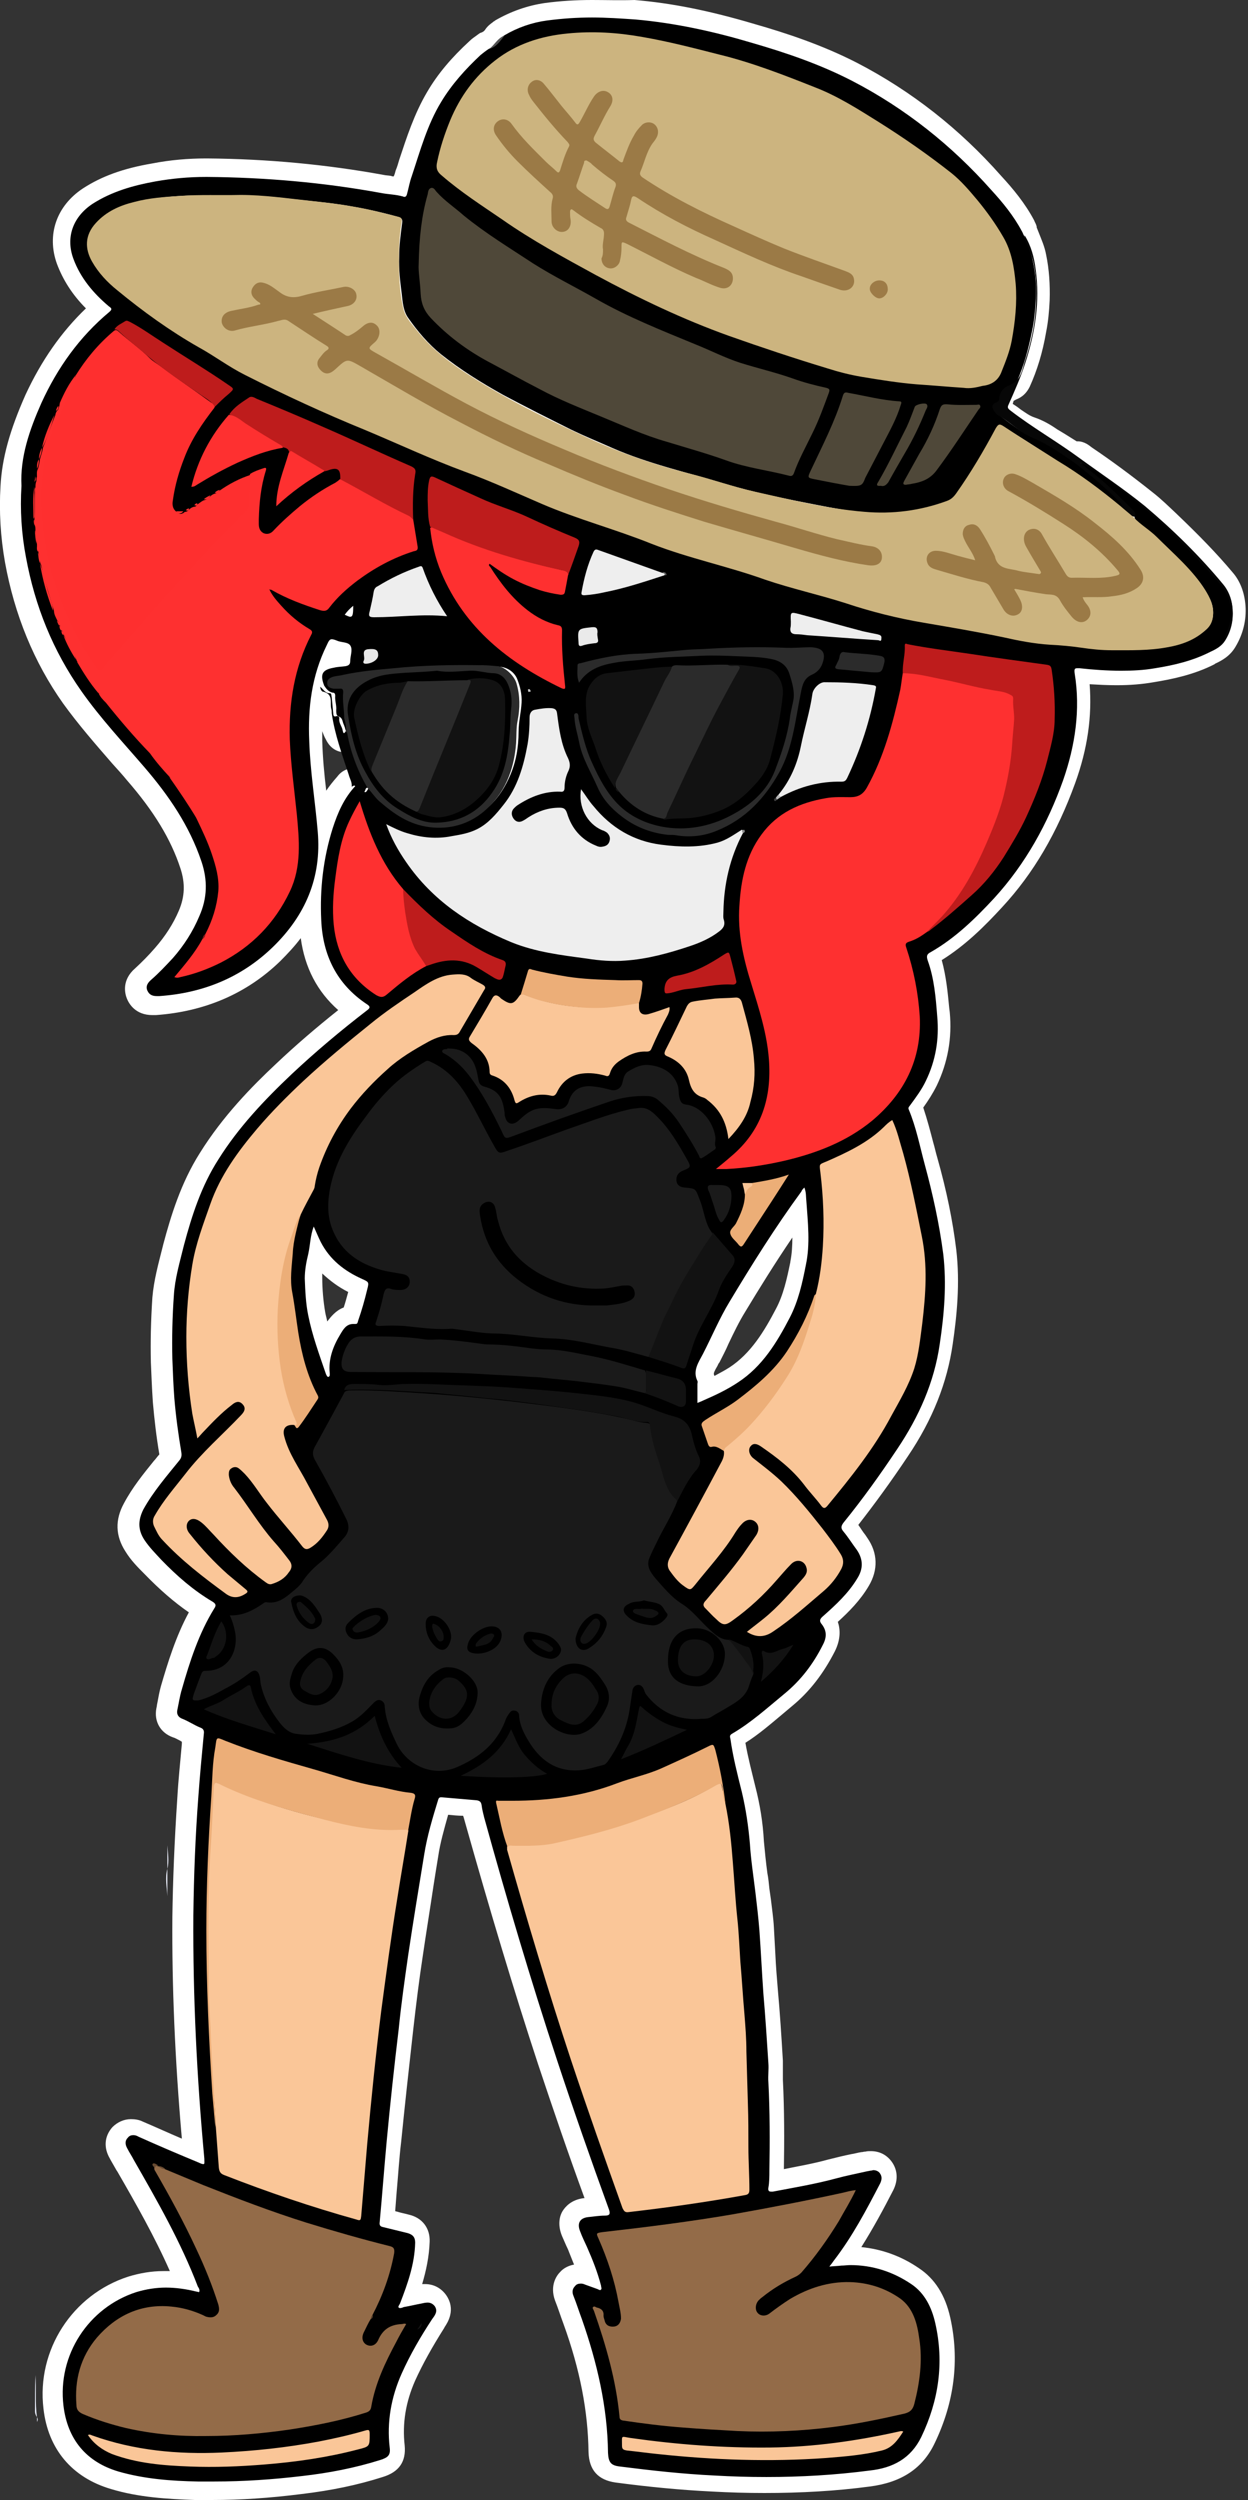 <?xml version="1.0" encoding="utf-8"?>
<!-- Generator: Adobe Illustrator 22.0.1, SVG Export Plug-In . SVG Version: 6.00 Build 0)  -->
<svg version="1.1" id="Layer_1" xmlns="http://www.w3.org/2000/svg" xmlns:xlink="http://www.w3.org/1999/xlink" x="0px" y="0px"
	 viewBox="0 0 249.8 500.2" style="enable-background:new 0 0 249.8 500.2;" xml:space="preserve">
<rect x="0" y="0" width="249.8" height="500.2" fill="#333333" stroke="none"/>
<style type="text/css">
	.st0{fill:#FFFFFF;}
	.st1{fill:#070707;}
	.st2{fill:#030303;}
	.st3{fill:#EDF1FE;}
	.st4{fill:#515151;}
	.st5{fill:#1A1A1A;}
	.st6{fill:#CCB47F;}
	.st7{fill:#FE3030;}
	.st8{fill:#FAC698;}
	.st9{fill:#936B48;}
	.st10{fill:#4F4839;}
	.st11{fill:#FE2F2F;}
	.st12{fill:#EEEEEE;}
	.st13{fill:#BE1C1C;}
	.st14{fill:#121212;}
	.st15{fill:#ECAE78;}
	.st16{fill:#2B2B2B;}
	.st17{fill:#ECAE77;}
	.st18{fill:#4E4738;}
	.st19{fill:#EAEAEA;}
	.st20{fill:#E8E8E8;}
	.st21{fill:#F8C496;}
	.st22{fill:#674A31;}
	.st23{fill:#B6B6B6;}
	.st24{fill:#151515;}
	.st25{fill:#8C8C8C;}
	.st26{fill:#801919;}
	.st27{fill:#5A5A5A;}
	.st28{fill:#C7C7C7;}
	.st29{fill:#404040;}
	.st30{fill:#543C28;}
	.st31{fill:#9B7A46;}
	.st32{fill:#9D7B47;}
	.st33{fill:#111111;}
</style>
<g>
	<g>
		<path d="M42.3,498.5c-1.1,0-2.2,0-3.4,0c-6.1-0.2-11.2-0.6-16.3-2.1c-7.2-2.1-11.4-7.2-12.2-14.6c-1.2-10.9,5.4-21.2,15.8-24.5
			c2.1-0.7,4.3-1,6.5-1c1.3,0,2.7,0.1,4.1,0.4c-3.2-8-7.6-15.5-11.8-22.9l-0.2-0.3c-0.4-0.7-0.8-1.4-1.2-2.1l-0.1-0.2
			c-1.3-2.2-0.2-3.7,0.3-4.3c0.7-0.7,1.5-1.1,2.4-1.1c0.6,0,1.1,0.1,1.7,0.4c3.5,1.5,7,3.1,10.5,4.6c-1.5-17.1-2.2-32.6-2.1-47.2
			c0-7.1,0.4-14.9,1-23.8c0.2-3.6,0.6-7.2,0.9-10.7l0.1-1.5c-0.5-0.2-0.9-0.5-1.3-0.7c-0.6-0.3-1.2-0.7-1.8-0.9
			c-1.7-0.6-2.5-2-2.2-3.8c0.1-0.4,0.1-0.8,0.2-1.1c0.2-1,0.4-2,0.7-3.1c1.5-5.3,3.3-10.8,6.2-15.9c-3.3-2-6.4-4.7-9.9-8.3
			c-1.3-1.3-2.6-2.7-3.6-4.3c-1.6-2.6-1.7-5.1-0.2-7.8c1.7-3,3.8-5.7,5.9-8.2c0.5-0.6,1-1.2,1.5-1.9c0.1-0.1,0.1-0.1,0.1-0.1
			c-0.7-3.8-1.2-7.4-1.5-11c-0.2-2.9-0.3-5.8-0.4-8c-0.1-4.1,0-8.3,0.3-12.9c0.2-3.3,1.1-6.5,1.9-9.6l0.2-0.8
			c1.4-5.5,3.4-11.8,7.1-17.7c4.5-7.2,10.4-13.1,15-17.5c4.4-4.1,9.1-8.2,14.1-12.1c-5.5-4.1-8.5-10-8.8-17.5c0-0.9-0.1-1.8-0.1-2.6
			c-1.6,3.2-3.8,6.2-6.7,9c-6.4,6.2-14.4,9.7-23.8,10.3c-0.1,0-0.2,0-0.3,0l-0.3,0c-2.3,0-3.2-1.4-3.5-2.2c-0.4-1-0.5-2.6,1.2-4.1
			c1.4-1.2,2.7-2.5,4.1-4.1c2.2-2.5,3.9-5.1,5.1-7.9c1.4-3.2,1.5-6.4,0.4-9.8c-2-6-5.5-11.8-11.1-18.2c-1-1.1-1.9-2.2-2.9-3.3
			c-3.3-3.8-6.8-7.7-9.8-12c-5.7-8-9.5-17.2-11.3-27.5c-0.9-4.9-1.2-9.9-0.9-14.7c0.3-5.4,1.8-10.8,4.9-17.4
			c3.4-7.4,7.7-13.3,13.1-18c-3.2-2.8-5.5-6-6.8-9.5c-1.9-5-0.1-10,4.5-13c3.6-2.3,7.6-3.8,13.3-4.8c3.6-0.6,7.1-0.9,10.4-0.9l0.3,0
			c11.8,0.1,23.6,1.2,35,3.3c0.5,0.1,1.1,0.2,1.6,0.2c0.6,0.1,1.3,0.1,1.9,0.3c0.2-0.8,0.4-1.7,0.7-2.6c0.2-0.7,0.4-1.4,0.7-2.1
			c1.4-4.4,2.9-9,5.4-13.2c2.1-3.4,4.8-6.6,8.2-9.8c0.4-0.4,0.9-0.7,1.3-1c0.2-0.1,0.3-0.2,0.5-0.3L97,8.3l0.2-0.1
			c0.6-0.3,1.1-0.7,1.5-1.3c0.3-0.5,0.8-0.8,1.1-1l0.3-0.2l0.1-0.1c2.9-1.7,6-2.8,9.3-3.3c2.9-0.4,5.8-0.6,9.1-0.6
			c2.7,0,5.6,0.1,8.8,0.4c7.2,0.6,14.7,2.1,23.7,4.7c6.2,1.8,13.5,4.1,20.3,7.7c10.6,5.5,20.2,13,28.3,22.2c2.3,2.6,4.6,5.3,6.3,8.6
			c0.1,0.3,0.3,0.5,0.4,0.8l0.2,0.4c0.1,0.3,0.3,0.7,0.4,1c0.5,1.3,1.1,2.7,1.4,4.2c0.6,2.8,0.8,5.7,0.7,8.7c-0.1,2-0.3,4.1-0.7,6
			c-0.7,4-1.8,7.4-3.2,10.6c-0.4,0.8-1,1.2-1.4,1.4l-0.2,0.1c-1.2,0.7-1.6,0.9-1.7,1.5c-0.1,0.6-0.3,1.1-0.7,1.6
			c0.4,0.3,0.7,0.5,1.1,0.8c0.3,0.3,0.7,0.5,1,0.8c0.3,0.2,0.5,0.4,0.8,0.6c1.1,0.8,2,1.4,3.1,1.8c1.6,0.5,2.9,1.4,4.2,2.2
			c0.5,0.3,1,0.7,1.5,1c1,0.6,2,1.2,2.9,1.9c0.2-0.1,0.4-0.1,0.6-0.1c0.8,0,1.4,0.5,1.7,0.7l0.1,0.1c4,2.6,7.7,5.5,12.1,8.9
			c1.7,1.3,3.2,2.8,4.7,4.2c4.4,4.2,7.9,7.9,11,11.5c1.2,1.5,2,3.4,2.1,5.7c0.2,2.6-0.4,5-1.8,7.2c-0.9,1.5-2.3,2.2-3.4,2.8
			l-0.1,0.1c-3.9,2-8.1,2.9-11.6,3.4c-2.2,0.4-4.5,0.5-7.1,0.5c-2.6,0-5.1-0.2-7.4-0.4c0.9,6.8,0.1,13.7-2.6,21.1
			c-3.4,9.6-8.1,17.5-14.2,24.2c-3.7,4-7.8,8-12.9,11c1.2,3.5,1.5,7,1.8,10.5l0.1,0.8c0.4,4.9-0.4,9.5-2.5,13.8
			c-0.8,1.6-1.7,3-2.7,4.3l-0.4,0.6c1,2.5,1.6,5.1,2.3,7.6c0.3,1,0.5,2,0.8,3c1.8,6.6,3,12.5,3.7,18.1c0.8,6.6,0.1,13.1-0.7,18.5
			c-1.1,7.4-3.9,14.5-8.8,21.8c-3.7,5.6-7.2,10.4-10.7,14.7c0.8,1,1.5,2,2.2,3l0.4,0.6c1.7,2.4,1.8,5.1,0.2,7.7
			c-1.9,3.1-4.4,5.5-6.9,7.7c1.1,1.7,1.1,3.5,0,5.5c-2.2,4.3-4.9,7.7-8.1,10.3c-0.6,0.5-1.3,1.1-1.9,1.6c-2.6,2.2-5.2,4.4-8.3,6.2
			c0.5,3.4,1.4,6.8,2.2,10.1c0.9,3.5,1.4,6.9,1.6,10.6c0.1,2.2,0.4,4.4,0.7,6.5c0.1,1,0.3,2,0.4,3.1c0.1,0.7,0.2,1.4,0.2,2.1
			c0.2,1.8,0.4,3.7,0.6,5.5c0.1,1.8,0.2,3.6,0.3,5.4c0.1,2.4,0.3,4.8,0.5,7.2c0.4,4.3,0.7,8.9,1,14c0,0.7,0,1.4,0,2
			c0,0.6,0,1.2,0,1.8c0.3,6,0.3,12.1,0.2,17.8l0,0.7c0,0.5,0,0.9,0,1.4c0.6-0.1,1.2-0.2,1.7-0.3c3.1-0.6,6.3-1.2,9.3-2
			c1.5-0.4,3.1-0.7,4.6-1.1c0.6-0.1,1.3-0.3,1.9-0.4c0.2,0,0.4-0.1,0.6-0.1l0.1,0c0.3-0.1,0.6-0.1,0.8-0.1c1.4,0,2.2,0.7,2.7,1.3
			c0.5,0.6,1.2,2,0.2,3.9c-2.3,4.6-4.9,9.3-8.1,13.9c0.2,0,0.3,0,0.5,0c4.7,0,9.2,1.4,13.2,4.1c2.8,1.9,4.6,4.8,5.5,8.8
			c1.8,8.1,0.8,16.2-2.9,23.9c-2.2,4.5-6,7-11.7,7.7c-6.7,0.8-13.7,1.3-20.9,1.3c-3.4,0-6.9-0.1-10.5-0.3
			c-6.1-0.3-12.3-0.9-19.1-1.8c-2.7-0.4-3.9-1.7-3.9-4.4c-0.1-8.3-1.8-16.8-5.1-26.1c-0.6-1.6-1.1-3.1-1.7-4.7
			c-0.7-1.9-0.1-3.1,0.6-3.8c0.7-0.7,1.5-1,2.4-1c0.5,0,0.9,0.1,1.4,0.3c0.1,0,0.2,0.1,0.3,0.1c-0.6-1.8-1.3-3.6-2-5.3
			c-0.2-0.5-0.5-1.1-0.7-1.6c-0.2-0.5-0.5-1.1-0.7-1.6c-0.7-1.6-0.4-2.8,0-3.4c0.4-0.7,1.2-1.5,3-1.7c0.7-0.1,1.5-0.2,2.3-0.3
			c-3.6-9.8-6.9-19.5-10-28.9c-4.8-14.7-9.6-30.6-14.6-48.7c-0.2-0.8-0.4-1.5-0.5-2.1c-1.9-0.1-3.8-0.3-5.7-0.5c-1,3.4-2,6.6-2.5,10
			c-0.3,1.9-0.6,3.7-0.9,5.6c-0.8,4.7-1.5,9.6-2.3,14.5c-0.7,4.6-1.3,9.4-1.9,14.7c-0.9,8.1-1.7,15.4-2.4,22.3
			c-0.3,3.3-0.6,6.8-0.9,10.1c-0.1,1.8-0.3,3.6-0.4,5.4c0.7,0.2,1.4,0.4,2.2,0.5c0.7,0.2,1.4,0.3,2,0.5c2.4,0.6,2.9,2.3,2.8,3.7
			c-0.1,3.9-1.2,7.5-2.4,10.9c0.1,0,1.8-0.4,1.8-0.4c0.4-0.1,0.9-0.2,1.4-0.2c1.5,0,2.3,0.8,2.8,1.4c1.4,1.9,0.2,3.6-0.3,4.4
			l-0.1,0.2c-2.5,3.8-4.5,7.3-6,10.7c-2.1,4.6-2.8,9.2-2.3,13.9c0.3,2.9-1.5,3.9-3.2,4.4c-4.9,1.5-10.1,2.6-15.9,3.3
			C53.9,498.1,48,498.5,42.3,498.5z M159.9,242.4c-4.8,6.8-9,13.7-12.3,19.1c-1.3,2.1-2.4,4.4-3.5,6.6c-0.6,1.2-1.2,2.5-1.8,3.7
			c-0.1,0.2-0.2,0.4-0.3,0.6c-0.9,1.6-1.2,2.3-0.7,3.3c0.2,0.5,0.2,1,0.2,1.3l0,1c1.7-0.8,3.6-1.7,5.4-2.9c4.6-3,7.4-7.8,9.8-12.3
			c1.6-3,2.3-6.3,3-9.9l0-0.1C160.4,249.4,160.2,246,159.9,242.4z M63.3,251.6c-0.3,1.5-0.6,2.9-0.6,4.2c0.1,2.2,0.2,4.7,0.7,7.1
			c0.4,2.1,1,4.2,1.7,6.2c0.5-1.2,1-2.2,1.5-3.1c0.6-1,1.6-2.7,3.6-2.9c0.6-1.6,1.1-3.4,1.6-5.5c0,0,0,0,0,0
			c-3.7-1.6-6.4-3.9-8.3-6.8C63.5,251,63.3,251.6,63.3,251.6z M63.4,139.3c-0.4,2.7-0.6,5.7-0.4,9c0.1,3.7,0.6,7.5,1,11.2
			c0.2,1.7,0.4,3.4,0.6,5.2c0.9-2.6,2.2-5.6,4.6-8.2c0.6-0.9,1.4-1.1,1.8-1.1c0.4,0,1.1,0.1,1.6,0.7c0.3-0.1,0.6-0.2,1-0.2
			c0.3,0,0.5,0,0.8,0.1l0.3,0.1l0.3,0.2c0.8,0.7,1.5,1.4,2.1,2.1c0.5,0.6,1,1.1,1.6,1.6c2.6,2.3,5.8,3.5,9.1,3.5
			c1.8,0,3.6-0.4,5.2-1.2c3-1.4,5.1-3.8,6.7-7.4c1.1-2.5,1.7-5.2,1.6-8.3c0-1.2,0.2-2.4,0.3-3.5c0.1-0.8,0.2-1.6,0.3-2.4
			c0.1-1.4-0.2-2.8-0.7-4.1c-0.3-0.7-1.1-1.2-2-1.3c-2-0.2-4.1-0.3-6.5-0.3c-2.5,0-4.9,0.1-6.8,0.2c-4.3,0.2-8.7,0.6-13,1.1
			c-0.9,0.1-1.8,0.3-2.8,0.5c0.3,0.4,0.6,1,0.6,2c0,0.8,0,1.6,0.1,2.4c0.1,0.8,0.1,1.6,0.1,2.5l0,0.1l0,0.1
			c-0.1,0.6,0.1,1.2,0.2,1.9l0,0.2c0.1,0.3,0.1,0.7,0,1l-0.1,0.4l-0.2,0.3c-0.6,0.9-1.4,1.1-1.9,1.1c-0.6,0-1.5-0.3-2.1-1.5
			c-0.3-0.6-0.5-1.2-0.7-1.8l-0.1-0.3c-1-0.4-1.5-1.5-1.4-2.9c0-0.3,0-0.6-0.1-1c0-0.3-0.1-0.6-0.1-0.9
			C64.1,140,63.7,139.7,63.4,139.3z M66.3,130c-0.3,0.7-0.7,1.4-0.9,2.1c0.1,0,0.2-0.1,0.4-0.1c0.7-0.1,1.4-0.2,2-0.3
			c0-0.3,0.1-0.5,0.1-0.7c0-0.2,0.1-0.5,0.1-0.7c-0.1,0-0.3-0.1-0.4-0.1C67.1,130.2,66.7,130.1,66.3,130z M45.3,41
			c-1.2,0-2.4,0-3.6,0l-2.1,0c-3.5,0-7,0.3-10.3,0.9c-2.5,0.4-4.6,1.2-6.4,2.3c-1,0.7-1.9,1.6-2.7,2.5c-0.7,0.8-0.7,1.8-0.3,3.6
			c0.3,1,1,2,1.7,2.8c1.5,1.8,3.3,3.3,5.2,4.8l0.4,0.3c3.7,3.1,8,6,13.5,9.2c1.3,0.7,2.5,1.5,3.7,2.3c3,1.9,6.2,3.8,9.4,5.3
			c1.8,0.8,3.6,1.7,5.3,2.5c2.1,1,4.3,2.1,6.5,3c2.4,1,4.8,2,7.1,3c1.5,0.6,2.9,1.2,4.4,1.8c1.3,0.6,2.7,1.2,3.9,1.8
			c1.8,0.8,3.5,1.6,5.2,2.3c5.2,1.9,10.8,4,16.2,6.4c6,2.7,12.2,5.1,18.4,7.2c2.4,0.8,4.8,1.7,7.2,2.5c6.3,2.2,12.8,4.5,19.3,6.2
			c1.8,0.5,3.6,1.1,5.4,1.7c1.6,0.6,3.2,1.1,4.8,1.6c3.4,0.9,6.7,1.9,10,2.9c3,0.9,6.1,1.8,9.1,2.6c5.3,1.4,10.7,2.3,14.8,2.9
			c3,0.4,6,1.1,8.9,1.7c1.5,0.3,3,0.6,4.5,0.9c3.3,0.6,6.8,0.9,10,1.1l0.2,0c0.3,0,0.6,0,0.8,0.1c2.7,0.4,5.5,0.6,8.4,0.6
			c2.7,0,5.5-0.2,8.6-0.5c2.1-0.2,4.1-1,6.4-2.5c2.1-1.3,1.1-3.7,0.9-4.2c-0.9-2-2.3-4-4.2-5.9l-1-1.1c-2.8-2.8-5.4-5.5-8.5-7.7
			c-0.8-0.5-1.3-1.2-1.5-1.9l-0.1-0.4l0-0.4c0,0,0,0,0,0c0,0-0.1-0.1-0.3-0.3c-0.1-0.1-0.1-0.1-0.2-0.2c-0.1,0-0.2,0-0.3,0l-0.2,0
			l-0.2,0c-1.2-0.2-2-1-2.5-1.5c-0.1-0.1-0.3-0.3-0.4-0.4c-3.7-3-7.7-5.7-11.5-8.2c-2.7-1.8-5.5-3.6-8.6-5.5
			c-2,3.6-4.2,7.1-6.1,10.2c-0.1,0.2-0.2,0.3-0.3,0.5c-0.1,0.1-0.2,0.3-0.3,0.4c-1.2,2.1-3,3.4-5.7,4.2c-4,1.2-8,1.8-12,1.8
			c-0.9,0-1.7,0-2.6-0.1c-3.5-0.2-6.9-0.8-10.9-1.6l-1.1-0.2c-5.7-1.1-11.7-2.3-17.4-4c-2-0.6-4-1.2-6-1.7
			c-5.6-1.6-11.3-3.2-16.8-5.5l-0.3-0.1c-2.6-1.1-5.3-2.3-7.9-3.6c-1-0.5-2-1-3.1-1.5c-3.5-1.8-7.2-3.6-10.7-5.5
			c-4.8-2.6-9-5.3-12.6-8.2c-2.4-1.9-4.6-4.3-6.9-7.7c-1.2-1.7-1.4-3.7-1.6-5.5l-0.1-1.3c-0.2-2.1-0.5-4.3-0.4-6.5
			c0-2.1,0.3-4.2,0.5-6.1l0-0.2c-3.6-1-7.3-1.8-11-2.3c-1.9-0.3-4-0.5-5.9-0.7c-1.6-0.2-3.1-0.3-4.7-0.5C52.8,41.1,48.8,41,45.3,41z
			"/>
		<path class="st0" d="M118.5,3.5c2.9,0,5.8,0.2,8.7,0.4c7.9,0.7,15.7,2.4,23.4,4.7c6.9,2,13.6,4.3,20,7.6
			c10.6,5.5,19.9,12.9,27.8,21.8c2.3,2.5,4.5,5.2,6.1,8.2c0.2,0.3,0.3,0.7,0.5,1c0.6,1.6,1.4,3.2,1.7,4.9c0.6,2.7,0.8,5.5,0.6,8.2
			c-0.1,1.9-0.3,3.9-0.7,5.8c-0.7,3.5-1.6,7-3.1,10.3c-0.1,0.3-0.3,0.4-0.6,0.6c-1.3,0.7-2.6,1.3-2.8,3c-0.1,0.4-0.3,0.7-0.7,0.9
			c-0.7,0.3-0.6,0.8-0.2,1.4c0.2,0.3,0.4,0.5,0.7,0.7c0.8,0.6,1.6,1.2,2.4,1.8c1.4,1,2.7,2,4.4,2.6c1.9,0.6,3.6,2,5.4,3
			c4.5,2.6,8.4,6.1,12.1,9.7c0.2,0.2,0.4,0.4,0.5,0.6c0.2,0.4,0,0.6-0.4,0.6c-0.9-0.2-1.5-0.9-2.2-1.5c-3.7-3-7.6-5.7-11.6-8.3
			c-3.1-2-6.2-4-9.3-5.9c-0.3-0.2-0.5-0.3-0.7-0.3c-0.3,0-0.5,0.2-0.7,0.6c-2,3.7-4.2,7.2-6.4,10.8c-0.2,0.3-0.4,0.6-0.6,0.9
			c-1.1,1.8-2.7,2.8-4.7,3.4c-3.8,1.1-7.6,1.7-11.5,1.7c-0.8,0-1.7,0-2.5-0.1c-3.6-0.2-7.1-0.9-10.7-1.6c-6.2-1.2-12.3-2.4-18.3-4.2
			c-7.6-2.3-15.3-4-22.6-7.2c-2.7-1.2-5.4-2.3-8.1-3.6c-4.6-2.3-9.2-4.6-13.7-7c-4.3-2.4-8.5-5-12.4-8.1c-2.6-2.1-4.7-4.6-6.6-7.3
			c-1-1.4-1.1-3.2-1.3-4.9c-0.3-2.4-0.6-4.8-0.5-7.3c0-2.3,0.3-4.5,0.6-6.8c0.1-0.7-0.1-1-0.8-1.2c-3.9-1.1-7.8-1.9-11.8-2.5
			c-3.5-0.5-7.1-0.8-10.6-1.2c-3.9-0.5-7.9-0.6-11.8-0.6c-1.9,0-3.8,0-5.7,0c-3.6,0-7.1,0.3-10.6,0.9c-2.5,0.4-4.9,1.2-7,2.6
			c-1.2,0.8-2.2,1.8-3.1,2.9c-1.3,1.6-1.1,3.4-0.6,5.2c0.3,1.3,1.2,2.4,2.1,3.5c1.7,2.1,3.8,3.7,5.9,5.4c4.3,3.5,9,6.6,13.7,9.4
			c4.4,2.6,8.6,5.6,13.4,7.7c4,1.7,7.8,3.9,11.8,5.6c3.8,1.6,7.6,3.2,11.5,4.8c3.1,1.3,6.1,2.9,9.2,4.1c5.4,2,10.8,4,16,6.4
			c6.1,2.7,12.3,5.2,18.6,7.3c8.9,3,17.6,6.4,26.7,8.7c3.4,0.9,6.7,2.3,10.2,3.3c6.4,1.7,12.7,3.8,19.1,5.5c4.9,1.3,10,2.2,15,2.9
			c4.5,0.6,8.9,1.7,13.3,2.6c3.4,0.7,6.8,0.9,10.2,1.1c0.3,0,0.6,0,0.9,0.1c2.9,0.5,5.8,0.7,8.7,0.7c2.9,0,5.9-0.2,8.8-0.5
			c2.6-0.3,4.9-1.4,7.1-2.8c2.4-1.5,2.5-4.3,1.6-6.4c-1.1-2.4-2.7-4.5-4.6-6.4c-3.1-3.2-6.1-6.4-9.7-9c-0.4-0.3-0.7-0.6-0.9-1.1
			c0.1-0.7-0.3-1.1-0.7-1.6c-2.9-3-6-5.9-9.3-8.5c-0.3-0.2-1-0.5-0.6-1c0.1-0.1,0.2-0.1,0.2-0.1c0.3,0,0.6,0.4,0.8,0.5
			c4.2,2.7,8.1,5.8,12.1,8.9c1.6,1.3,3.1,2.7,4.6,4.1c3.8,3.6,7.4,7.4,10.8,11.4c1.1,1.3,1.6,3,1.7,4.7c0.2,2.2-0.3,4.3-1.5,6.2
			c-0.7,1.1-1.8,1.7-2.9,2.2c-3.5,1.8-7.3,2.7-11.1,3.3c-2.3,0.4-4.5,0.5-6.8,0.5c-2.8,0-5.6-0.2-8.3-0.5c-0.2,0-0.4,0-0.5,0
			c-0.5,0-0.6,0.2-0.5,1c1.2,7.3,0.1,14.5-2.3,21.4c-3.1,8.7-7.5,16.7-13.8,23.6c-3.8,4.1-7.8,8-12.7,10.8c-0.8,0.4-0.9,0.8-0.6,1.7
			c1.3,3.6,1.6,7.4,1.9,11.2c0.4,4.5-0.3,8.8-2.3,12.9c-0.8,1.7-2,3.3-3.1,4.8c-0.2,0.3-0.5,0.5-0.3,0.9c1.5,3.6,2.2,7.3,3.2,11
			c1.6,5.9,2.9,11.8,3.7,17.9c0.7,6,0.2,12-0.7,18c-1.1,7.7-4.2,14.6-8.5,21c-3.4,5.1-6.9,10-10.8,14.8c-0.5,0.7-0.5,1.1,0,1.7
			c1,1.2,1.8,2.5,2.7,3.7c1.3,1.9,1.3,3.8,0.1,5.7c-1.8,3-4.3,5.3-6.9,7.6c-0.7,0.6-0.7,1-0.2,1.6c1,1.3,1,2.6,0.2,4.1
			c-1.9,3.8-4.4,7.1-7.7,9.8c-3.4,2.8-6.7,5.8-10.5,8c-0.5,0.3-0.4,0.6-0.3,1c0.5,3.6,1.4,7.1,2.3,10.7c0.8,3.4,1.3,6.8,1.6,10.3
			c0.2,3.2,0.7,6.4,1.1,9.7c0.3,2.5,0.6,5.1,0.8,7.6c0.3,4.2,0.5,8.4,0.8,12.7c0.4,4.6,0.7,9.3,1,13.9c0.1,1.3-0.1,2.5,0,3.8
			c0.3,5.9,0.3,11.8,0.2,17.7c0,1.1,0,2.3-0.2,3.4c-0.1,0.6,0.1,0.8,0.5,0.8c0.1,0,0.2,0,0.4,0c4.2-0.8,8.4-1.5,12.5-2.6
			c2.2-0.6,4.3-1,6.5-1.5c0.2,0,0.4-0.1,0.6-0.1c0.2,0,0.4-0.1,0.5-0.1c0.5,0,1,0.2,1.3,0.6c0.5,0.7,0.4,1.3,0.1,2
			c-2.8,5.4-5.6,10.7-9.3,15.5c-0.2,0.3-0.5,0.7-0.9,1.2c0.9-0.1,1.6-0.1,2.4-0.2c0.6,0,1.2-0.1,1.8-0.1c4.4,0,8.5,1.3,12.2,3.8
			c2.7,1.8,4.1,4.7,4.8,7.8c1.8,7.9,0.7,15.5-2.8,22.8c-2.1,4.3-5.7,6.2-10.3,6.7c-6.9,0.9-13.8,1.3-20.7,1.3
			c-3.5,0-6.9-0.1-10.4-0.3c-6.3-0.3-12.6-1-18.9-1.8c-1.8-0.2-2.3-0.8-2.4-2.7c-0.1-9.2-2.2-18.1-5.2-26.7
			c-0.6-1.6-1.1-3.2-1.7-4.7c-0.3-0.7-0.3-1.4,0.3-2c0.3-0.4,0.7-0.5,1.2-0.5c0.3,0,0.6,0.1,0.8,0.2c0.8,0.3,1.7,0.6,2.5,0.9
			c0.2,0.1,0.4,0.2,0.5,0.2c0.1,0,0.1,0,0.2-0.1c0.2-0.2,0-0.5,0-0.8c-0.7-2.7-1.7-5.2-2.8-7.7c-0.5-1.1-1-2.1-1.4-3.2
			c-0.6-1.5-0.1-2.6,1.6-2.8c1.1-0.1,2.2-0.3,3.4-0.3c0.9,0,1.1-0.3,0.8-1.2c-3.6-9.9-7.1-19.9-10.4-29.9
			c-5.3-16.1-10.1-32.3-14.6-48.6c-0.2-0.8-0.4-1.6-0.5-2.4c-0.1-0.7-0.4-0.9-1-1c-2.3-0.2-4.7-0.4-7-0.6c0,0-0.1,0-0.1,0
			c-0.4,0-0.5,0.2-0.6,0.5c-1.1,3.6-2.2,7.2-2.8,11c-1.1,6.7-2.2,13.4-3.2,20.1c-0.7,4.9-1.4,9.8-1.9,14.8
			c-0.9,7.5-1.7,14.9-2.4,22.4c-0.5,5.4-0.9,10.8-1.4,16.2c-0.1,0.6,0.1,0.9,0.7,1c1.6,0.4,3.3,0.8,4.9,1.2c1,0.3,1.5,0.8,1.5,1.9
			c-0.1,4.3-1.5,8.2-3,12.1c-0.1,0.3-0.5,0.7-0.3,0.9c0.1,0.1,0.2,0.1,0.3,0.1c0.2,0,0.5-0.1,0.7-0.2c1.2-0.2,2.4-0.5,3.5-0.7
			c0.4-0.1,0.9-0.2,1.3-0.2c0.5,0,1,0.2,1.4,0.7c0.7,1,0.1,1.8-0.5,2.6c-2.3,3.5-4.4,7.1-6.1,10.9c-2.1,4.7-3,9.7-2.4,14.8
			c0.2,1.5-0.3,2-1.9,2.5c-5.1,1.6-10.3,2.6-15.6,3.2c-5.9,0.7-11.7,1.1-17.6,1.1c-1.1,0-2.2,0-3.3,0c-5.3-0.1-10.7-0.5-15.9-2
			c-6.4-1.9-10.2-6.4-11-13.2c-1.2-10.1,5-19.6,14.6-22.7c2-0.6,4-0.9,5.9-0.9c2,0,4.1,0.3,6.1,0.8c0.2,0,0.3,0.1,0.5,0.1
			c0,0,0,0,0,0c0,0,0.1,0,0.1-0.1c0.1-0.4-0.1-0.7-0.3-1c-3.4-8.9-8.1-17.1-12.8-25.3c-0.4-0.8-0.9-1.5-1.3-2.3
			c-0.4-0.7-0.6-1.5,0.1-2.2c0.3-0.4,0.7-0.5,1.1-0.5c0.3,0,0.7,0.1,1,0.3c4,1.8,8,3.5,12.1,5.2c0.4,0.2,0.7,0.3,0.9,0.3
			c0.3,0,0.2-0.3,0.2-1.1c-1.5-16.2-2.3-32.4-2.2-48.7c0.1-7.9,0.4-15.8,1-23.7c0.3-4.2,0.7-8.4,1.1-12.6c0.1-0.6-0.1-1-0.6-1.2
			c-1.3-0.5-2.4-1.3-3.7-1.8c-0.8-0.3-1.2-0.9-1-1.8c0.3-1.4,0.5-2.8,0.9-4.1c1.6-5.6,3.4-11.2,6.5-16.2c0.4-0.6,0.3-0.9-0.3-1.3
			c-3.9-2.3-7.2-5.2-10.3-8.4c-1.2-1.3-2.4-2.5-3.4-4c-1.3-2-1.3-3.9-0.2-6.1c2-3.6,4.7-6.7,7.2-9.8c0.4-0.5,0.5-0.9,0.4-1.6
			c-0.6-3.6-1.1-7.2-1.4-10.8c-0.2-2.6-0.3-5.3-0.4-7.9c-0.1-4.2,0-8.5,0.3-12.7c0.2-3.4,1.2-6.7,2-10c1.6-6,3.5-11.9,6.9-17.2
			c4-6.4,9.2-11.9,14.7-17.1c4.8-4.5,9.8-8.7,15-12.7c0.7-0.5,0.8-0.8,0-1.3c-6-4-8.8-9.8-9.1-16.8c-0.3-6.2,0.4-12.4,2.3-18.4
			c1-3.1,2.3-6.1,4.6-8.5c0.1-0.3,0.3-0.4,0.4-0.4c0.2,0,0.3,0.1,0.5,0.4c0.1,0.2,0.2,0.5,0.4,0.7c0.2,0.4,0.4,0.6,0.6,0.6
			c0.2,0,0.3-0.2,0.5-0.5c0.2-0.3,0.3-0.6,0.7-0.6c0.1,0,0.2,0,0.3,0c1.3,1.1,2.4,2.5,3.6,3.6c2.9,2.6,6.6,4,10.2,4
			c2,0,4.1-0.4,6-1.3c3.7-1.8,6-4.7,7.6-8.3c1.3-2.9,1.8-5.9,1.8-9c0-2,0.5-3.9,0.6-5.8c0.1-1.7-0.3-3.3-0.9-4.8
			c-0.6-1.4-2-2.3-3.5-2.4c-2.2-0.2-4.4-0.3-6.6-0.3c-2.3,0-4.6,0.1-6.8,0.2c-4.4,0.2-8.7,0.6-13.1,1.1c-1.9,0.2-3.8,0.8-5.8,1
			c-0.3,0-0.6,0.2-0.8,0.4c-0.5,0.5-0.4,1,0.2,1.3c0.3,0.2,0.7,0.2,1.1,0.2c0.1,0,0.2,0,0.3,0c0,0,0,0,0,0c0.8,0,1.2,0.3,1.2,1.2
			c-0.1,1.7,0.3,3.3,0.2,5c-0.1,0.9,0.1,1.7,0.3,2.6c0,0.1,0,0.2,0,0.3c-0.2,0.2-0.3,0.3-0.4,0.3c-0.2,0-0.4-0.3-0.5-0.5
			c-0.2-0.5-0.4-1-0.6-1.5c-0.2-0.6-0.2-1.1-1-1.4c-0.4-0.1-0.4-0.8-0.4-1.2c0.1-1-0.3-1.9-0.2-2.9c0-0.3-0.1-0.6-0.4-0.6
			c-0.9-0.1-1.4-0.8-1.8-1.4c-0.9-2.3-0.4-3.2,1.9-3.6c0.8-0.2,1.6-0.2,2.3-0.3c0.6-0.1,1-0.3,1-1c0-1,0.5-2.2,0.1-3
			c-0.4-0.9-1.8-0.7-2.7-1.1c-0.5-0.2-0.8-0.3-1.1-0.3c-0.4,0-0.6,0.3-1,1.2c-3,6.1-3.8,12.5-3.5,19.2c0.2,6.1,1.2,12.1,1.7,18.1
			c0.8,9.2-2.5,16.8-9,23.1c-6.3,6.1-14,9.2-22.7,9.8c-0.1,0-0.2,0-0.3,0c-0.1,0-0.1,0-0.2,0c-0.8,0-1.5-0.2-1.9-1.1
			c-0.4-0.9,0.1-1.6,0.8-2.2c1.5-1.3,2.9-2.8,4.3-4.3c2.2-2.5,4-5.3,5.3-8.4c1.6-3.6,1.7-7.2,0.4-11c-2.4-7.1-6.5-13.1-11.4-18.8
			c-4.3-5-8.8-9.8-12.6-15.2c-5.7-8.1-9.3-17-11.1-26.8c-0.9-4.7-1.2-9.5-0.9-14.3C4,91.5,5.9,86,8.3,80.6c3.2-7,7.6-13.2,13.6-18.2
			c0.7-0.6,0.3-0.8-0.1-1.1c-3.1-2.6-5.7-5.7-7.1-9.5c-1.6-4.3-0.1-8.4,3.8-11c3.9-2.5,8.2-3.7,12.6-4.5c3.4-0.6,6.7-0.9,10.1-0.9
			c0.1,0,0.2,0,0.3,0c11.6,0.1,23.2,1.1,34.7,3.2c1.5,0.3,3,0.3,4.4,0.7c0.1,0,0.2,0.1,0.3,0.1c0.4,0,0.5-0.3,0.6-0.7
			c0.3-1.1,0.5-2.3,0.9-3.4c1.7-5.1,3.1-10.3,5.9-14.9c2.1-3.5,4.9-6.6,7.9-9.4c0.5-0.4,1-0.8,1.6-1.2c0.9-0.4,1.6-1.1,2.2-1.9
			c0.2-0.3,0.6-0.5,0.9-0.8c2.7-1.6,5.6-2.6,8.6-3C112.6,3.7,115.5,3.5,118.5,3.5 M70.1,123.4c0.5,0,0.6-0.5,0.6-2.2
			c-0.7,0.6-1.2,1.1-1.7,1.8C69.5,123.2,69.8,123.4,70.1,123.4 M139.6,280.7c0.5-0.2,1-0.4,1.4-0.6c2.3-1,4.6-2.1,6.7-3.5
			c4.9-3.2,7.8-8,10.4-13c1.7-3.3,2.5-6.9,3.2-10.5c0.9-4.2,0.4-8.5,0.1-12.8c-0.1-0.8,0-1.7-0.4-2.7c-0.3,0.3-0.5,0.5-0.6,0.8
			c-5.2,7.1-9.9,14.6-14.4,22.1c-2,3.3-3.5,6.9-5.3,10.4c-0.9,1.7-2.1,3.4-1.1,5.4c0.1,0.2,0,0.4,0,0.6
			C139.6,278.2,139.6,279.4,139.6,280.7 M65.7,275.5C65.7,275.5,65.7,275.5,65.7,275.5c0.4-0.1,0.3-0.5,0.3-0.8
			c-0.3-2.8,0.7-5.4,2.1-7.7c0.6-1,1.2-2.1,2.6-2.1c0.1,0,0.3,0,0.4,0c0,0,0.1,0,0.1,0c0.4,0,0.4-0.4,0.5-0.7c0.7-2,1.3-4.1,1.8-6.2
			c0.4-1.5,0.3-1.5-1-2.1c-3.6-1.6-6.5-3.9-8.3-7.4c-0.5-1-0.9-2-1.4-3.1c-0.7,1.8-0.7,3.7-1.1,5.5c-0.4,1.6-0.7,3.3-0.7,4.9
			c0.1,2.5,0.2,5,0.7,7.4c0.8,4,2.2,7.8,3.5,11.6C65.3,275.1,65.5,275.5,65.7,275.5 M118.5,0L118.5,0c-3.3,0-6.4,0.2-9.4,0.6
			c-3.5,0.5-6.9,1.7-10,3.5L99,4.2l-0.2,0.1l-0.1,0.1c-0.4,0.3-1,0.7-1.5,1.4c-0.3,0.5-0.6,0.6-0.8,0.7l-0.3,0.1l-0.3,0.2
			c-0.1,0.1-0.3,0.2-0.4,0.3c-0.4,0.3-0.9,0.6-1.4,1.1c-3.6,3.3-6.4,6.6-8.5,10.2c-2.6,4.4-4.1,9.1-5.6,13.6
			c-0.2,0.7-0.4,1.4-0.7,2.1c-0.1,0.4-0.2,0.8-0.4,1.2c-0.2,0-0.3,0-0.5-0.1c-0.5-0.1-1.1-0.1-1.5-0.2c-11.5-2.1-23.3-3.2-35.3-3.3
			l-0.3,0c-3.5,0-7.1,0.3-10.7,1c-5.9,1-10.2,2.6-13.9,5c-5.3,3.5-7.3,9.3-5.2,15.1c1.2,3.2,3.1,6.2,5.8,8.9
			c-4.9,4.7-8.9,10.4-12.1,17.3C2,86,0.4,91.6,0.1,97.3c-0.3,5,0,10.1,0.9,15.2c1.9,10.5,5.8,20,11.6,28.2c3.1,4.3,6.6,8.3,9.9,12.1
			c1,1.1,2,2.2,2.9,3.3c5.4,6.2,8.8,11.8,10.7,17.6c1,3,0.9,5.7-0.3,8.5c-1.1,2.6-2.7,5.1-4.8,7.5c-1.3,1.5-2.6,2.8-3.9,4
			c-2.8,2.4-2.1,5.1-1.7,6.1c0.4,1,1.7,3.3,5.1,3.3c0.1,0,0.2,0,0.3,0c0,0,0,0,0,0c0.1,0,0.3,0,0.4,0c9.8-0.7,18.2-4.3,24.9-10.8
			c1.5-1.5,2.9-3,4.1-4.6c0.8,5.9,3.3,10.7,7.5,14.4c-4.4,3.5-8.6,7.1-12.5,10.8c-4.7,4.4-10.6,10.4-15.2,17.8
			c-3.8,6-5.8,12.6-7.3,18.2l-0.2,0.8c-0.8,3.2-1.7,6.4-2,9.9c-0.3,4.6-0.4,8.9-0.3,13c0.1,2.2,0.2,5.1,0.4,8
			c0.3,3.4,0.7,6.9,1.3,10.4c-0.4,0.4-0.7,0.9-1.1,1.3c-2.1,2.6-4.3,5.3-6,8.5c-1.8,3.3-1.7,6.5,0.3,9.6c1.1,1.8,2.5,3.2,3.8,4.5
			l0,0c3.1,3.2,6,5.7,8.9,7.7c-2.6,4.8-4.2,10-5.6,14.8c-0.3,1.1-0.5,2.2-0.7,3.3c-0.1,0.4-0.1,0.7-0.2,1.1
			c-0.5,2.6,0.8,4.9,3.3,5.8c0.4,0.1,0.9,0.4,1.5,0.7c0.1,0.1,0.2,0.1,0.3,0.2l0,0.4c-0.3,3.5-0.7,7.1-0.9,10.7
			c-0.6,9-0.9,16.8-1,23.9c-0.1,13.8,0.5,28.4,1.9,44.4c-2.6-1.1-5.2-2.3-7.8-3.4c-0.8-0.4-1.6-0.5-2.4-0.5c-1.4,0-2.7,0.6-3.7,1.6
			c-1.6,1.8-1.8,4.1-0.5,6.3l0.1,0.2c0.4,0.7,0.8,1.4,1.2,2.1l0.2,0.3c3.7,6.4,7.5,13.1,10.5,19.9c-0.4,0-0.9,0-1.3,0
			c-2.4,0-4.7,0.4-7,1.1c-11.2,3.6-18.4,14.7-17,26.4c0.9,8.1,5.7,13.8,13.5,16.1c5.6,1.7,11.4,2,16.8,2.2c1.1,0,2.3,0,3.4,0
			c5.8,0,11.7-0.4,18-1.2c5.9-0.7,11.2-1.8,16.2-3.4c3.3-1,4.7-3.1,4.4-6.3c-0.5-4.4,0.2-8.7,2.1-13c1.5-3.3,3.4-6.7,5.8-10.5
			l0.1-0.2c0.6-0.9,2.3-3.5,0.3-6.4c-1-1.4-2.5-2.2-4.2-2.2c-0.2,0-0.4,0-0.6,0c0.8-2.7,1.4-5.5,1.5-8.5c0.1-2.7-1.5-4.8-4.2-5.4
			c-0.7-0.2-1.3-0.3-2-0.5c-0.2-0.1-0.5-0.1-0.7-0.2c0.1-1.3,0.2-2.6,0.3-3.9c0.3-3.3,0.5-6.7,0.9-10c0.7-7,1.5-14.3,2.4-22.3
			c0.6-5.3,1.2-10.1,1.9-14.7c0.7-4.8,1.5-9.7,2.2-14.4c0.3-1.9,0.6-3.8,0.9-5.6c0.4-2.8,1.2-5.5,2-8.4c1,0.1,2,0.2,3,0.2
			c0.1,0.3,0.2,0.6,0.3,1c5.1,18.1,9.9,34.1,14.7,48.7c2.9,8.7,6,17.8,9.3,26.8c0,0-0.1,0-0.1,0c-2.6,0.3-3.8,1.8-4.3,2.6
			c-0.5,0.8-1.1,2.6-0.1,5c0.2,0.5,0.5,1.1,0.7,1.6c0.2,0.5,0.5,1,0.7,1.6c0.3,0.8,0.7,1.7,1,2.5c-1.1,0.2-2.1,0.7-2.8,1.5
			c-0.7,0.7-2.1,2.7-1,5.7c0.6,1.5,1.1,3.1,1.7,4.7c3.3,9.1,4.9,17.5,5,25.6c0.1,3.6,1.9,5.6,5.4,6.1c6.8,0.9,13.1,1.5,19.2,1.8
			c3.6,0.2,7.1,0.3,10.6,0.3c7.3,0,14.4-0.4,21.1-1.3c6.3-0.8,10.6-3.6,13-8.7c3.9-8.1,5-16.6,3.1-25.1c-1-4.5-3.1-7.8-6.3-9.9
			c-3.5-2.4-7.4-3.8-11.5-4.2c2.4-3.8,4.5-7.7,6.4-11.4c1-2,0.9-4.1-0.4-5.8c-1-1.3-2.4-2-4.1-2c-0.4,0-0.7,0-1.1,0.1l-0.1,0
			c-0.2,0-0.4,0.1-0.7,0.1c-0.7,0.1-1.3,0.3-2,0.4c-1.5,0.3-3.1,0.7-4.7,1.1c-2.9,0.8-5.8,1.3-8.8,1.9c0,0,0,0,0,0
			c0.1-5.7,0.1-11.9-0.2-17.9c0-0.5,0-1,0-1.6c0-0.7,0-1.4,0-2.2c-0.3-5.1-0.6-9.7-1-14.1c-0.2-2.4-0.4-4.8-0.5-7.1
			c-0.1-1.8-0.2-3.6-0.3-5.5c-0.1-1.9-0.4-3.8-0.6-5.6c-0.1-0.7-0.2-1.4-0.3-2.1c-0.1-1-0.2-2.1-0.4-3.1c-0.3-2.2-0.5-4.3-0.7-6.4
			c-0.2-3.8-0.8-7.4-1.7-10.9c-0.7-2.9-1.5-5.9-2-8.8c2.7-1.7,5.1-3.8,7.5-5.8c0.6-0.5,1.3-1.1,1.9-1.6c3.4-2.8,6.2-6.4,8.5-10.9
			c1.2-2.4,1.1-4.4,0.6-5.9c2.2-2,4.5-4.3,6.2-7.2c1.9-3.2,1.8-6.6-0.3-9.6l-0.4-0.6c-0.5-0.6-0.9-1.3-1.4-2
			c3.2-4.1,6.5-8.6,9.9-13.7c5-7.4,7.9-14.8,9-22.5c0.8-5.5,1.5-12.1,0.7-18.9c-0.7-5.7-1.9-11.7-3.8-18.4c-0.3-1-0.5-2-0.8-3
			c-0.6-2.3-1.2-4.6-2-7c1-1.4,1.9-2.8,2.7-4.4c2.2-4.6,3.1-9.5,2.6-14.7l-0.1-0.8c-0.3-3.1-0.6-6.3-1.5-9.6
			c4.8-3,8.6-6.8,12.1-10.6c6.3-6.8,11-14.9,14.6-24.8c2.5-6.9,3.4-13.4,2.9-19.8c1.7,0.1,3.6,0.2,5.4,0.2c2.7,0,5.1-0.2,7.4-0.6
			c3.7-0.6,8.1-1.5,12.2-3.6l0.1-0.1c1.3-0.6,3-1.5,4.1-3.4c1.5-2.5,2.2-5.3,2-8.2c-0.2-2.7-1.1-5-2.6-6.7
			c-3.1-3.7-6.7-7.4-11.1-11.6l-0.1-0.1c-1.5-1.4-3-2.9-4.8-4.3c-4.4-3.5-8.2-6.3-12.2-9c-0.4-0.3-1.4-1.2-2.8-1.2
			c-0.1,0-0.1,0-0.2,0c-0.8-0.5-1.6-1-2.4-1.5c-0.5-0.3-1-0.6-1.5-0.9c-1.3-0.9-2.8-1.8-4.6-2.4c-0.9-0.3-1.7-0.9-2.6-1.5
			c-0.3-0.2-0.5-0.4-0.8-0.6c-0.3-0.2-0.6-0.4-0.9-0.6c0.1-0.2,0.1-0.4,0.2-0.6c0.2-0.1,0.5-0.3,0.8-0.4l0.2-0.1
			c1-0.5,1.7-1.3,2.2-2.3c1.5-3.3,2.6-6.9,3.3-11c0.4-2,0.6-4.1,0.7-6.3c0.1-3.1-0.1-6.2-0.7-9.1c-0.3-1.7-1-3.2-1.5-4.5
			c-0.1-0.3-0.3-0.7-0.4-1l0-0.1l0-0.1l-0.1-0.3c-0.1-0.3-0.3-0.6-0.4-0.9c-1.8-3.4-4.2-6.3-6.6-8.9c-8.3-9.4-18-17-28.8-22.6
			c-7-3.6-14.3-6-20.6-7.8c-9.1-2.7-16.7-4.2-24-4.8C124.1,0.1,121.2,0,118.5,0L118.5,0z M224.5,126.3c-2.9,0-5.6-0.2-8.2-0.6
			c-0.4-0.1-0.8-0.1-1-0.1c-0.1,0-0.1,0-0.2,0c-3.2-0.2-6.5-0.5-9.8-1.1c-1.5-0.3-3-0.6-4.4-0.9c-2.9-0.6-6-1.3-9.1-1.7
			c-4.1-0.6-9.4-1.4-14.6-2.8c-3-0.8-6.1-1.7-9.1-2.6c-3.3-1-6.6-2-10-2.9c-1.5-0.4-3.1-0.9-4.7-1.5c-1.8-0.6-3.6-1.3-5.5-1.7
			c-6.5-1.7-12.9-3.9-19.2-6.1c-2.4-0.8-4.8-1.7-7.2-2.5c-6.2-2.1-12.3-4.5-18.2-7.2c-5.4-2.4-11-4.6-16.3-6.5
			c-1.7-0.6-3.3-1.4-5.1-2.2c-1.3-0.6-2.6-1.2-4-1.8c-1.5-0.6-2.9-1.2-4.4-1.8c-2.3-1-4.7-2-7.1-3c-2.1-0.9-4.2-1.9-6.4-3
			c-1.7-0.9-3.5-1.7-5.4-2.6c-3.2-1.4-6.1-3.2-9.2-5.2c-1.2-0.8-2.5-1.6-3.8-2.3c-5.4-3.2-9.6-6.1-13.3-9.1L28,56.7
			c-1.9-1.5-3.6-2.9-5-4.6c-0.6-0.7-1.2-1.5-1.4-2.1c-0.4-1.7-0.2-1.9-0.1-2.1c0.7-0.8,1.4-1.6,2.2-2.1c1.6-1,3.5-1.7,5.7-2.1
			c3.2-0.6,6.6-0.8,10.1-0.9c0.7,0,1.4,0,2.2,0c1.2,0,2.4,0,3.6,0c3.4,0,7.4,0.1,11.4,0.6c1.6,0.2,3.2,0.4,4.7,0.5
			c1.9,0.2,3.9,0.4,5.8,0.7c3.1,0.5,6.3,1.1,9.3,1.9c-0.2,1.6-0.3,3.3-0.4,5c0,2.3,0.2,4.6,0.4,6.7l0.1,1l0,0.3
			c0.2,1.9,0.4,4.2,1.9,6.3c2.4,3.5,4.7,6,7.3,8c3.7,3,7.9,5.7,12.9,8.4c3.6,1.9,7.2,3.8,10.8,5.5c1,0.5,2,1,3.1,1.5
			c2.6,1.3,5.3,2.5,8,3.6l0.3,0.1c5.6,2.4,11.4,4,17,5.6c2,0.6,4,1.1,6,1.7c5.8,1.7,11.8,2.9,17.6,4.1l1.1,0.2
			c4.1,0.8,7.6,1.4,11.1,1.6c0.9,0.1,1.8,0.1,2.7,0.1c4.2,0,8.4-0.6,12.5-1.8c3.1-0.9,5.3-2.5,6.7-5c0.1-0.1,0.2-0.2,0.2-0.4
			c0.1-0.2,0.2-0.3,0.3-0.5c1.6-2.6,3.4-5.5,5.2-8.6c2.5,1.6,4.8,3,7,4.5c3.7,2.4,7.7,5.1,11.3,8.1c0.1,0.1,0.2,0.2,0.3,0.3
			c0.6,0.6,1.7,1.6,3.4,1.9l0,0.1c0.4,1.1,1.1,1.9,2.2,2.7c3,2.1,5.5,4.7,8.2,7.5l1.1,1.1c1.8,1.8,3,3.6,3.9,5.4
			c0.2,0.5,0.5,1.5-0.3,2c-2,1.3-3.8,2-5.6,2.2C229.9,126.1,227.1,126.3,224.5,126.3L224.5,126.3z M72.4,138.1
			c0.2,0,0.5-0.1,0.7-0.1c4.3-0.5,8.6-0.9,12.8-1.1c1.8-0.1,4.3-0.2,6.7-0.2c2.3,0,4.4,0.1,6.3,0.3c0.3,0,0.6,0.2,0.6,0.3
			c0.4,1.1,0.7,2.2,0.6,3.3c0,0.7-0.1,1.4-0.3,2.2c-0.2,1.1-0.4,2.4-0.3,3.8c0,2.8-0.4,5.2-1.5,7.5c-1.5,3.3-3.3,5.3-5.9,6.6
			c-1.4,0.7-2.9,1-4.5,1c-2.9,0-5.7-1.1-7.9-3.1c-0.5-0.4-1-0.9-1.5-1.5c-0.7-0.7-1.4-1.5-2.3-2.2l-0.5-0.4l-0.6-0.2
			c-0.5-0.2-0.9-0.2-1.4-0.2c-0.2,0-0.4,0-0.7,0.1c-0.8-0.5-1.5-0.5-2-0.5c-0.6,0-2.1,0.2-3.2,1.7c-0.8,0.9-1.6,1.9-2.2,2.8
			c-0.4-3.3-0.7-6.6-0.8-9.9c0-0.7,0-1.4,0-2c0,0,0,0,0,0c0.2,0.5,0.4,1.1,0.7,1.6c1.1,2.3,2.9,2.6,3.7,2.6c0.8,0,2.2-0.2,3.3-1.9
			l0.4-0.6l0.1-0.7c0.1-0.5,0.1-1,0-1.6l0-0.2c-0.1-0.5-0.2-1.1-0.2-1.3l0-0.2l0-0.2c0-1-0.1-1.9-0.1-2.7c-0.1-0.8-0.1-1.5-0.1-2.2
			C72.5,138.6,72.5,138.4,72.4,138.1L72.4,138.1z M143,275.3c0-0.1-0.1-0.2-0.1-0.3c-0.1-0.2,0.1-0.7,0.7-1.7
			c0.1-0.2,0.2-0.5,0.4-0.7c0.6-1.2,1.3-2.5,1.8-3.7c1.1-2.3,2.1-4.4,3.4-6.5c2.6-4.3,5.8-9.5,9.4-14.8c0,1.7-0.1,3.3-0.4,4.8l0,0.1
			c-0.7,3.4-1.4,6.6-2.9,9.4c-2.3,4.4-5,8.9-9.3,11.7C144.9,274.3,143.9,274.8,143,275.3L143,275.3z M65.5,264.4
			c-0.1-0.6-0.3-1.2-0.4-1.8c-0.4-2.3-0.6-4.8-0.6-6.9c0-0.3,0-0.6,0-0.9c1.5,1.4,3.2,2.7,5.2,3.7c-0.3,1.1-0.6,2.2-0.9,3.1
			C67.2,262.2,66.2,263.5,65.5,264.4L65.5,264.4z"/>
	</g>
	<path class="st1" d="M224.2,101.2c0.6-0.1,0.2-0.3,0.1-0.5c-1.8-1.9-3.7-3.6-5.7-5.3c-1-0.8-2.1-1.7-3.1-2.5c-2.8-2-5.7-4-8.8-5.3
		c-2.7-1.1-4.5-3.2-6.9-4.5c-0.5-0.3-0.7-0.7-1-1.2c-0.3-0.5-0.2-1,0.4-1.3c0.4-0.1,0.7-0.3,0.8-0.7c0-1.4,0.9-2.4,2-2.8
		c2.4-0.9,2.6-3.2,3.2-5c1.1-3.3,1.9-6.8,2.1-10.3c0.2-3.2,0.2-6.4-0.5-9.5c-0.3-1.4-1-2.8-1.5-4.2c-0.1-0.3-0.3-0.6-0.2-1
		c1.3,2.1,1.9,4.4,2.2,6.8c0.9,6.4-0.1,12.7-2.1,18.8c-0.9,2.8-2.1,5.5-3.3,8.2c-0.3,0.6-0.2,0.8,0.3,1.2c4.4,3.4,9.3,6.2,13.8,9.5
		c4.4,3.2,8.9,6.2,13.1,9.6c5.7,4.8,11.1,10.1,15.8,15.8c2.6,3.2,2.3,8.4,0.1,11c0.3-1,0.8-2,1.1-3c0.7-3.2,0.1-5.9-2-8.3
		c-2.9-3.3-5.8-6.4-8.9-9.5c-4.2-4.2-8.9-7.8-13.6-11.3c-1.7-1.2-3.4-2.4-5.3-3.3c0.5,0.4,0.9,0.8,1.4,1.2c3.4,2.5,6.3,5.5,9.2,8.4
		c0.4,0.4,0.4,0.7,0.2,1.2C225.6,103.1,224.8,102.2,224.2,101.2z"/>
	<path class="st2" d="M64.1,137.4c0.6,0.5,1,1.3,1.9,1.3c0.4,0,0.3,0.5,0.4,0.8c0.1,1.1,0.2,2.2,0.3,3.2c0,0.4,0.1,0.8,0.6,0.6
		c0.3-0.1,0.7,0.1,0.6,0.5c-0.1,0.9,0.6,1.6,0.7,2.4c0.1,0.4,0.2,0.8,0.6,0.1c0.5,0,0.5,0.5,0.6,0.8c0.7,3.4,1.9,6.5,3.6,9.5
		c0.2,0.3,0.3,0.6,0.2,1c-0.5,0-0.4,0.5-0.6,0.7c-0.1,0.3-0.1,0.6-0.5,0.7c-0.4,0-0.6-0.2-0.8-0.5c-0.2-0.3-0.4-0.7-0.5-1
		c-0.2-0.6-0.5-0.2-0.8-0.1c0.1-0.9-0.4-1.6-0.6-2.4c-1.3-4-2.8-8-3.4-12.3c0-0.3,0-0.6-0.1-0.9c-0.3-1.2,0.5-2.9-1.6-3.4
		C64.4,138.4,64.1,137.9,64.1,137.4z"/>
	<path class="st3" d="M7.4,483.6c-0.3-0.4-0.4-0.8-0.4-1.2c0-2.4,0-4.8,0.1-7.2C7.3,478,7,480.8,7.4,483.6L7.4,483.6z"/>
	<path class="st4" d="M101,7.1c-0.9,1.1-1.6,2.3-3.1,2.7C99,9,99.6,7.6,101,7.1z"/>
	<path class="st3" d="M33.5,373.9c0,1.8,0,3.7,0,5.5C33.4,377.6,33,375.7,33.5,373.9L33.5,373.9z"/>
	<path class="st3" d="M33.5,373.9c0-1.6,0-3.1,0-4.7C33.6,370.8,33.9,372.4,33.5,373.9C33.5,373.9,33.5,373.9,33.5,373.9z"/>
	<path class="st3" d="M7.4,483.6c0.2,0.5,0.2,0.5,0,1C7.4,484.2,7.4,483.9,7.4,483.6C7.4,483.6,7.4,483.6,7.4,483.6z"/>
	<path class="st5" d="M135.5,300.5c-1.1,2.9-2.8,5.4-4.1,8.2c-0.5,1-1,2-1.4,3c-0.7,1.6,0.2,2.9,1.2,4.1c1.6,1.8,3.2,3.8,5.3,5.1
		c2.2,1.4,3.7,3.5,5.6,5.2c1.1,1,2.2,2,3.8,2c1.6,1.2,2.6,3,3.8,4.6c0.3,0.4,0.7,0.9,0.9,1.4c0.2,0.3,0.3,0.7,0.1,1.1
		c-0.3,0.7-0.6,1.5-0.8,2.2c-0.7,2.1-2.4,3.1-4.1,4.1c-1.1,0.7-2.3,1.3-3.4,2c-0.6,0.4-1.3,0.4-2,0.4c-4.6,0.4-8.3-1.3-11.1-4.9
		c-0.2-0.3-0.3-0.6-0.4-0.9c-0.2-0.5-0.5-1-1.2-1c-0.6,0.1-1,0.5-1.1,1.1c-0.2,1.3-0.4,2.7-0.6,4c-0.6,3.8-2.2,7.2-4.4,10.3
		c-0.2,0.2-0.4,0.5-0.7,0.6c-1.7,0.4-3.3,1-5,1.1c-4.7,0.3-7.9-2.1-10.2-6c-0.9-1.5-1.7-3.1-1.8-5c0-0.4-0.3-0.8-0.7-0.9
		c-0.4-0.1-0.8-0.1-1.1,0.3c-0.4,0.5-0.8,1.1-1,1.8c-1.8,4.6-5.3,7.3-9.7,9.2c-4.8,2-9.8-0.4-11.9-4.5c-1.2-2.5-2.3-4.9-2.5-7.7
		c0-0.6-0.3-1-0.8-1.2c-0.6-0.2-0.9,0.1-1.3,0.4c-1.4,1.4-2.7,2.9-4.5,3.9c-2.1,1.2-4.4,1.9-6.8,2.4c-1.5,0.3-2.9,0.2-4.4,0
		c-1.4-0.2-2.4-1.2-3.2-2.2c-1.8-2.3-3.2-4.9-3.8-7.7c-0.1-0.5-0.1-1-0.2-1.5c-0.3-1.3-1-1.6-2-0.8c-1.6,1.2-3.2,2.3-5,3.2
		c-1.4,0.8-2.9,1.6-4.5,2.1c-0.2,0.1-0.5,0.1-0.7,0.2c-1.4,0.1-1.4,0-1-1.3c0.5-1.4,1-2.7,1.5-4c0.2-0.5,0.4-0.6,0.9-0.6
		c4.9,0,6.6-4.5,5.8-8c-0.2-1-0.5-2-1-3.1c2.6,0.1,4.7-1,6.7-2.4c0.2-0.2,0.5-0.3,0.8-0.2c2.4,0.3,3.9-1.2,5.6-2.6
		c0.6-0.5,1.2-1.1,1.6-1.8c1.1-1.6,2.4-2.8,3.9-4c1.6-1.4,3-3.1,4.4-4.7c1-1.2,0.9-2.5,0.2-3.8c-1.9-3.8-3.9-7.6-6-11.3
		c-0.6-1-0.8-1.8-0.2-2.9c2-3.6,4-7.3,6-11c0.4-0.3,0.8-0.3,1.3-0.3c4.9-0.1,9.8,0.3,14.7,0.6c6.1,0.4,12.2,1,18.3,1.7
		c7.3,0.9,14.6,1.7,21.8,3.3c1.4,0.3,2.8,0.8,4.3,0.9c0.7,0,1.1,0.6,1.2,1.2c0.6,4.1,2,8,3.4,11.8c0.3,0.8,0.7,1.5,1.3,2.1
		C135.4,299.6,135.7,300,135.5,300.5z"/>
	<path class="st6" d="M224.2,101.2c0.9,0.8,1.8,1.5,2.7,2.3c1.4,1.5,3.2,2.5,4.7,4c3.4,3.4,7,6.4,9.6,10.5c1,1.6,1.8,3.2,1.6,5.2
		c-0.1,1.1-0.5,2-1.3,2.7c-2.2,2.1-4.9,3.1-7.8,3.6c-3.7,0.7-7.4,0.6-11.2,0.6c-2,0-4-0.2-6-0.5c-2.1-0.3-4.2-0.5-6.3-0.6
		c-3.2-0.2-6.3-0.8-9.4-1.5c-5.3-1.1-10.6-2-15.9-2.9c-5.3-0.9-10.5-2.2-15.6-3.9c-5.3-1.7-10.8-2.9-16.1-4.7
		c-7.5-2.7-15.4-4.3-22.8-7.2c-7.2-2.9-14.8-4.9-22-8c-5.1-2.2-10.1-4.5-15.3-6.4c-6.8-2.5-13.4-5.6-20.1-8.4c-8.1-3.3-16.1-7-24-11
		c-3.2-1.6-6.1-3.8-9.2-5.5c-5.8-3.3-11.2-7.2-16.3-11.4c-2-1.6-3.8-3.5-5.1-5.8c-1.4-2.5-1.5-5.2,0.8-7.7c2.1-2.3,4.8-3.5,7.7-4.2
		c3-0.8,6-1,9.1-1.2c4-0.3,8.1-0.1,12.1-0.2c4.8,0,9.5,0.7,14.2,1.2c2.7,0.3,5.5,0.6,8.2,1.1c3.1,0.5,6.2,1.3,9.3,2.1
		c0.5,0.1,0.7,0.4,0.6,1c-0.6,3.5-0.6,7-0.5,10.4c0.1,2.4,0.3,4.8,0.9,7.2c0.5,1.7,1.7,2.9,2.8,4.3c3.7,4.6,8.5,7.7,13.4,10.7
		c6.5,3.9,13.3,7.2,20.2,10.4c6.6,3.1,13.5,5.5,20.6,7.3c4.5,1.1,8.9,2.7,13.4,3.7c7.2,1.6,14.4,3.4,21.8,4
		c5.6,0.5,11.2-0.2,16.6-2.2c0.8-0.3,1.3-0.8,1.8-1.5c2.9-4.1,5.5-8.5,7.9-13c0.5-0.8,0.7-1,1.6-0.4c3.6,2.4,7.2,4.6,10.8,6.9
		C216.2,94.9,220.2,97.9,224.2,101.2z"/>
	<path class="st6" d="M192.9,77.6c-3.1-0.2-6.3-0.5-9.4-0.7c-3.7-0.3-7.4-0.9-11-1.5c-2.4-0.4-4.7-1-6.9-1.7
		c-6.6-2-13.2-4.2-19.7-6.5c-9.2-3.3-18-7.5-26.7-12.2c-6.4-3.5-12.7-6.9-18.7-11.1c-4.1-2.8-8.3-5.5-12.1-8.8
		c-0.9-0.7-1.2-1.5-0.9-2.7c0.6-2.9,1.5-5.6,2.6-8.3c2-4.8,4.9-8.8,9-12c4.2-3.3,9.2-4.9,14.5-5.4c5-0.5,10-0.2,15,0.7
		c5.2,0.9,10.2,2.2,15.3,3.5c6.6,1.6,13,4.1,19.3,6.6c4.4,1.7,8.5,4.3,12.5,6.8c5.1,3.2,10,6.6,14.7,10.3c2,1.6,3.6,3.5,5.2,5.4
		c1.9,2.3,3.7,4.8,5.2,7.4c1.7,2.9,2.2,6.1,2.5,9.4c0.3,3.8-0.1,7.6-0.8,11.4c-0.4,2.1-1.2,4.1-2,6.1c-0.6,1.7-1.9,2.7-3.8,2.9
		C195.5,77.5,194.2,77.8,192.9,77.6z"/>
	<path class="st7" d="M185.5,186.5c-1.1,0.8-2.2,1.5-3.5,1.9c-0.6,0.2-0.9,0.4-0.6,1.2c1.5,4.5,2.4,9.1,2.7,13.8
		c0.4,8.6-3.1,15.4-9.5,20.8c-5.1,4.2-11.1,6.5-17.4,8c-3.9,0.9-7.8,1.5-11.8,1.7c-0.6,0-1.3,0-2.1,0c1.1-0.9,2.1-1.7,3-2.5
		c6.1-5.1,8.2-11.7,7.6-19.5c-0.4-5.2-2-10.1-3.5-15c-1.6-5.1-2.8-10.3-2.4-15.7c0.3-5.1,1.3-10,4.4-14.2c3.2-4.4,7.7-6.4,12.9-7.3
		c1.6-0.3,3.3-0.2,4.9-0.2c1.5,0,2.5-0.5,3.3-1.9c3.4-6.1,5.2-12.8,6.7-19.6c0.2-1.1,0.3-2.2,0.5-3.3c0.6-0.5,1.2-0.3,1.9-0.2
		c4.4,0.7,8.7,1.8,13.1,2.8c1.5,0.3,3,0.6,4.4,0.8c0.5,0.1,0.9,0.2,1.4,0.3c1.3,0.5,1.4,0.7,1.5,2.1c0.4,5.6-0.2,11.2-1.5,16.7
		c-0.7,3.3-1.8,6.5-3.1,9.7c-1.6,3.7-3.2,7.3-5.3,10.8c-1.8,2.9-3.9,5.6-6.5,7.9C186.4,185.9,185.9,186.1,185.5,186.5z"/>
	<path class="st5" d="M129.8,271.5c-2.6-0.7-5.2-1.5-7.8-1.9c-3.8-0.7-7.5-1.7-11.4-1.8c-4-0.1-8-1-12.1-1c-2.5-0.1-5.1-0.6-7.6-0.9
		c-0.5-0.1-1,0-1.4,0c-2.9,0.1-5.7-0.3-8.6-0.6c-1.6-0.1-3.3-0.1-4.9,0c-0.8,0-1-0.2-0.7-0.9c0.6-1.8,1.1-3.6,1.5-5.5
		c0.2-0.8,0.5-1.4,1.5-1c0.6,0.2,1.3,0.2,1.9,0.2c1,0,1.7-0.6,1.8-1.4c0.1-1-0.3-1.6-1.5-1.8c-1.1-0.2-2.3-0.4-3.4-0.6
		c-4.4-1.1-8.2-3.2-10.2-7.5c-1.6-3.3-1.4-6.7-0.6-10.1c1.2-5,3.9-9.3,7-13.4c1.6-2.2,3.3-4.2,5.3-6.1c2-1.9,4.2-3.4,6.5-4.8
		c0.5-0.3,0.8-0.1,1.2,0.1c3.3,1.5,5.6,4.1,7.4,7.2c1.8,3,3.3,6.2,5,9.2c1.1,2,1.1,2,3,1.3c3.9-1.3,7.8-2.8,11.7-4.2
		c4.1-1.4,8.1-3,12.4-4c0.7-0.2,1.3-0.2,2-0.3c1.3-0.2,2.2,0.3,3.2,1.2c2.9,2.7,4.8,6,6.7,9.4c0.6,1.1,0.5,1.3-0.7,1.8
		c-0.8,0.3-1.5,0.7-1.6,1.7c-0.1,1.1,0.5,1.7,1.6,1.8c2.3,0.2,2.2,0.2,3,2.3c0.8,1.9,1,4,1.9,5.8c0.2,0.4,0.5,0.7,0.7,1.1
		c0.3,0.5,0,0.9-0.3,1.3c-1.7,2.7-3.5,5.3-5.1,8.1c-2.4,4.4-4.7,8.8-6.3,13.6C130.6,270.1,130.6,271,129.8,271.5z"/>
	<path class="st8" d="M145.2,360.9c0.8,3.9,1.2,7.9,1.5,11.9c0.3,3.7,0.5,7.5,0.9,11.2c0.3,2.8,0.4,5.7,0.6,8.6
		c0.3,3.4,0.5,6.9,0.8,10.3c0.2,2.5,0.4,5,0.4,7.6c0.1,3.5,0.2,7,0.3,10.5c0.1,2.9,0.1,5.7,0.1,8.6c0,2.8,0.2,5.7,0.2,8.5
		c0,0.7-0.2,1-0.9,1.1c-7.7,1.4-15.5,2.5-23.3,3.4c-0.7,0.1-0.9-0.2-1.2-0.8c-3.5-9.8-7-19.7-10.3-29.6c-4.6-13.9-8.8-28-12.8-42.1
		c0-0.1,0-0.3,0-0.4c-0.1-0.6,0.4-0.5,0.7-0.5c0.6-0.1,1.2-0.1,1.7,0c3.6,0.2,7.1-0.5,10.6-1.3c7.1-1.6,13.9-4,20.6-6.7
		c2.7-1.1,5.4-2.4,7.9-3.9c1.3-0.7,1.4-0.7,1.6,0.8C144.9,359,145,360,145.2,360.9z"/>
	<path class="st8" d="M81.7,366.5c-0.7,4.5-1.5,9-2.2,13.5c-1.2,7.4-2.2,14.9-3.2,22.4c-1.1,8.8-2,17.7-2.8,26.6
		c-0.4,4.8-0.8,9.6-1.2,14.4c-0.1,0.7-0.1,1-0.9,0.7c-9-2.5-17.8-5.5-26.5-8.9c-0.8-0.3-1-0.7-1.1-1.5c-0.2-2.7-0.4-5.4-0.6-8.1
		c-0.1-2.5-0.3-5-0.5-7.4c-0.2-3.2-0.4-6.5-0.6-9.7c-0.1-2-0.2-4.1-0.3-6.1c-0.2-4.3-0.2-8.7-0.3-13c-0.1-4.3,0-8.6,0.1-12.9
		c0.1-3.6,0.2-7.3,0.5-11c0.1-1.6,0.3-3.1,0.3-4.7c-0.1-1.2,0.3-2.4,0.2-3.6c-0.1-0.7,0.4-0.6,0.8-0.5c0.8,0.2,1.5,0.6,2.3,1
		c8.7,3.8,17.7,6.2,27,7.9c2.3,0.4,4.7,0.3,7.1,0.3c0.4,0,0.8,0,1.2,0.1C81.4,365.9,81.9,366,81.7,366.5z"/>
	<path class="st7" d="M7.4,109.2c0-0.1,0-0.2,0-0.3c-0.1-0.9-0.2-1.8-0.3-2.7c0-0.3,0-0.7-0.1-1c-0.2-0.3,0-0.7-0.1-1.1
		c0-0.1,0-0.2,0-0.2c0.1-1.8,0-3.6,0.1-5.3c0-0.4-0.1-0.8,0.1-1.1c0-0.3,0-0.6,0.1-1c0.2-0.3,0-0.7,0.2-1.1c0-0.5-0.1-1.1,0.2-1.6
		c0.2-0.6,0.3-1.2,0.4-1.9l0,0c0.2-0.8,0.5-1.5,0.6-2.3l0,0c0.9-2.2,1.6-4.4,2.5-6.6c0-0.3,0.2-0.6,0.3-0.8c0.4-0.2,0.3-0.7,0.5-1
		c0-0.2,0-0.3,0.1-0.4c1.2-1.9,2.2-3.9,3.3-5.8l0,0c0.3-0.2,0.4-0.5,0.6-0.8c0.1-0.1,0.2-0.3,0.4-0.2c0.2,0.1,0.2,0.3,0.1,0.5
		c-0.1,0.3-0.2,0.6-0.4,0.9c-2.1,3.8-3.9,7.7-5.4,11.8c-0.9,2.5-1.3,5-1.6,7.6C8.2,100.5,9,106,10,111.5c0.6,3.4,2,6.7,3.2,10
		c1.5,4,3.6,7.7,6,11.3c0.7,1,0.8,1,1.6,0.1c3-3.5,6-6.9,9-10.4c2.6-2.9,5.2-5.8,7.9-8.7c3.7-3.9,7.3-7.9,11.1-11.7
		c0.6-0.6,0.7-1.2,0.7-2c-0.1-1.6,0.3-3.1,0.4-4.7c0-0.2,0.1-0.4,0.2-0.6c0.8-0.5,1.7-0.8,2.6-1.1c0.5-0.2,0.7-0.1,0.5,0.5
		c-1,3.2-1.3,6.4-1.4,9.7c0,0.3,0,0.6,0,0.9c0,0.8,0.2,1.5,1,1.9c0.8,0.3,1.5,0,2-0.6c1.6-1.7,3.4-3.3,5.2-4.8
		c2.2-1.8,4.6-3.4,7.1-4.7c0.3-0.2,0.6-0.4,0.9-0.7c1,0,1.7,0.6,2.5,1c3.6,2.1,7.3,4.1,11.1,5.9c0.5,0.2,0.9,0.5,1.1,1.1
		c0.3,1.8,0.6,3.7,0.9,5.5c0.1,0.8-0.4,0.8-0.8,0.9c-4.1,1.3-7.8,3.3-11.3,5.9c-2.1,1.6-4,3.3-5.6,5.4c-0.5,0.7-1,0.7-1.8,0.5
		c-3.4-1.1-6.7-2.3-9.8-4.1c-0.1,0-0.2,0-0.4-0.1c0.6,1.3,1.5,2.3,2.4,3.3c1.7,1.9,3.5,3.4,5.7,4.7c0.5,0.3,0.6,0.6,0.3,1.1
		c-3.4,6.6-4.5,13.6-4.3,20.9c0.2,5,0.9,10,1.4,14.9c0.5,5.3,1,10.6-1.4,15.6c-3,6.3-7.6,11-13.8,14.2c-2.6,1.3-5.3,2.3-8.1,2.9
		c-0.3,0.1-0.7,0.2-1.2,0c2-2.4,4.1-4.8,5.6-7.6c0.3-0.3,0.4-0.7,0.6-1c1.4-2.7,2.3-5.5,2.6-8.6c0.2-2.6-0.5-5-1.3-7.4
		c-0.8-2.4-1.9-4.7-3-7c-0.5-1.3-1.2-2.4-1.9-3.5c-1.1-1.7-2.2-3.5-3.6-5l0,0c-1.1-1.7-2.5-3.2-3.9-4.7l0,0
		c-0.9-1.4-2.1-2.5-3.2-3.7c-2.3-2.6-4.5-5.3-6.7-8c-0.1-0.2-0.2-0.3-0.4-0.4l0,0c-1.5-2-2.8-4.2-4.2-6.2c-0.1-0.1-0.2-0.3-0.2-0.4
		c-0.8-1.7-1.6-3.3-2.5-4.9l0,0c-0.1-0.3-0.1-0.6-0.4-0.9l0,0c-0.2-0.3-0.2-0.7-0.4-1l0,0c-0.2-0.3-0.1-0.8-0.5-1
		c-0.3-0.6-0.7-1.3-0.7-2c-0.7-2.5-1.6-5.1-2.2-7.6c-0.2-0.6-0.2-1.3-0.5-1.9l0,0c-0.2-0.7-0.1-1.4-0.4-2.1c0-0.1,0-0.1,0-0.2
		C7.5,110,7.5,109.6,7.4,109.2z"/>
	<path class="st9" d="M171.3,438.2c-1.1,2.3-2.3,4.2-3.4,6.2c-2.2,3.6-4.7,7.1-7.5,10.3c-0.3,0.3-0.7,0.6-1.1,0.8
		c-2.4,1.1-4.6,2.4-6.7,4.1c-0.3,0.2-0.5,0.4-0.8,0.7c-0.6,0.7-0.7,1.8-0.2,2.4c0.5,0.7,1.6,0.8,2.4,0.2c1.3-1,2.7-2,4.1-2.9
		c3.7-2.2,7.7-3.5,12-3.4c3.7,0.1,7.1,1.2,10.1,3.3c2.6,1.9,3.4,5,3.8,8c0.7,4.4,0.1,8.8-1,13.1c-0.3,1.1-0.8,1.6-1.9,1.9
		c-4.8,1.1-9.6,2.1-14.4,2.7c-6.3,0.8-12.7,1.1-19.1,0.8c-3.6-0.2-7.2-0.4-10.9-0.7c-4-0.3-8-0.8-12-1.4c-0.5-0.1-0.7-0.3-0.7-0.8
		c-0.7-7.3-2.7-14.2-5.1-21.1c-0.1-0.3-0.4-0.6-0.2-0.8c0.3-0.3,0.6,0.1,0.8,0.1c0.9,0.2,1.4,0.7,1.3,1.6c0,0.3,0.1,0.6,0.2,0.9
		c0.2,1,0.9,1.4,1.9,1.3c0.9-0.1,1.3-0.8,1.4-1.6c0-1.1-0.3-2.2-0.5-3.3c-0.8-4.4-2.2-8.6-4-12.7c-0.5-1.1-0.5-1.1,0.8-1.3
		c8.8-1,17.6-2.1,26.3-3.6c7.3-1.3,14.6-2.7,21.9-4.3C169.6,438.5,170.3,438.3,171.3,438.2z"/>
	<path class="st8" d="M58.8,285.1c-1.7-0.1-2.3,0.8-1.9,2.3c0.9,3.5,3,6.3,4.6,9.4c1.3,2.4,2.6,4.8,3.9,7.2c0.4,0.7,0.5,1.4,0.1,2.1
		c-0.9,1.4-1.9,2.7-3.4,3.6c-0.7,0.4-1.1,0.3-1.6-0.3c-2.3-3-4.8-5.7-7.1-8.7c-1.5-1.9-2.7-4-4.4-5.8c-0.4-0.4-0.8-0.8-1.2-1.1
		c-0.5-0.4-1.1-0.3-1.5,0c-0.5,0.3-0.5,0.8-0.5,1.3c0.1,1,0.5,1.9,1.1,2.6c2.7,3.5,5,7.4,7.9,10.7c1.1,1.2,2.1,2.5,3.1,3.8
		c0.7,0.9,0.5,1.7-0.1,2.4c-0.8,1.2-2,1.9-3.3,2.3c-0.5,0.2-0.9,0-1.3-0.3c-3.9-2.8-7.3-6.1-10.5-9.6c-0.8-0.8-1.5-1.7-2.4-2.4
		c-1-0.8-1.9-0.9-2.5-0.3c-0.6,0.6-0.6,1.7,0.2,2.6c2.3,2.9,4.8,5.6,7.6,8.1c1.2,1,2.4,2,3.6,3c0.5,0.4,0.4,0.6-0.1,0.9
		c-1.4,0.9-2.7,0.9-4-0.1c-4.5-3.3-8.8-6.6-12.6-10.7c-0.8-0.8-1.2-1.8-1.7-2.8c-0.3-0.8-0.2-1.5,0.2-2.1c1.7-3,4-5.6,6.1-8.3
		c3.3-4.3,7.4-7.8,11.1-11.7c0.9-0.9,1-1.6,0.3-2.3c-0.7-0.7-1.4-0.4-2.1,0.2c-2.1,1.6-3.9,3.5-5.7,5.4c-0.4,0.4-0.7,0.8-1.2,1.3
		c-0.3-1.7-0.7-3.3-1-4.9c-0.8-5.1-1.2-10.2-1.2-15.4c0-4.8,0.4-9.7,1.2-14.5c0.7-4.2,2.2-8.1,3.6-12.1c2-5.7,5.5-10.5,9.4-15.1
		c2.9-3.4,6-6.5,9.2-9.5c4.3-4,8.8-7.7,13.4-11.4c2.8-2.3,5.9-4.4,8.9-6.4c2.3-1.6,4.7-3.3,7.6-3.5c1.3-0.1,2.6-0.2,3.7,0.7
		c0.7,0.5,1.6,0.9,2.3,1.3c0.5,0.3,0.7,0.6,0.3,1.1c-1.6,2.7-3.2,5.5-4.8,8.2c-0.3,0.6-0.6,0.8-1.3,0.8c-1.8-0.1-3.5,0.5-5,1.3
		c-2.9,1.6-5.8,3.3-8.2,5.5c-2.7,2.4-5.2,5-7.4,7.9c-2.7,3.6-4.8,7.5-6.3,11.8c-0.4,1.2-0.7,2.4-0.9,3.7c0,0.2-0.1,0.5-0.2,0.7
		c-0.9,1.7-1.8,3.3-2.6,5c-1.5,4.5-3.3,8.8-3.8,13.6c-0.4,4-0.6,8-0.4,12c0.4,5.4,1.3,10.6,3.5,15.6c0.1,0.3,0.3,0.7,0,1
		C59.2,285.4,59,285.1,58.8,285.1z"/>
	<path class="st8" d="M163.3,258.9c0.8-3.1,1.2-6.3,1.4-9.5c0.3-5,0.1-9.9-0.5-14.9c-0.2-1.6-0.3-1.5,1.2-2.1
		c4.1-1.8,8.2-3.7,11.5-6.9c0.5-0.5,1-1,1.7-1.4c1,2.1,1.5,4.4,2.2,6.7c1.5,5.4,2.6,11,3.7,16.5c1.2,5.9,0.8,11.6,0.1,17.5
		c-0.4,3-0.7,6.1-1.6,9c-1.1,3.4-2.9,6.4-4.6,9.5c-3.5,6.6-8.1,12.3-12.8,18c-0.5,0.6-0.8,0.5-1.2,0c-1.1-1.5-2.4-2.8-3.5-4.3
		c-2.4-3.1-5.4-5.4-8.6-7.6c-0.6-0.4-1.4-0.8-2-0.1c-0.6,0.6-0.4,1.7,0.4,2.4c1.9,1.5,3.9,3,5.7,4.7c3,2.9,5.6,6.1,8.2,9.4
		c1.3,1.7,2.6,3.4,3.7,5.2c0.6,1,0.6,1.9,0.1,2.9c-0.9,1.7-2.1,3.2-3.5,4.4c-3.3,2.8-6.5,5.7-10.1,8.1c-1.7,1.2-3.4,1.3-5.3,0.1
		c1.1-0.9,2.2-1.7,3.3-2.6c3-2.4,5.5-5.4,8-8.2c0.5-0.6,0.9-1.2,0.6-2.1c-0.4-1.4-2-1.8-3.1-0.6c-1,1-1.9,2.1-2.8,3.1
		c-2.6,3-5.5,5.7-8.7,8c-1.6,1.2-2.1,1.2-3.5-0.2c-0.7-0.6-1.3-1.3-2-2c-0.7-0.6-0.6-1.1,0-1.7c2.5-3,5.1-6,7.4-9.2
		c0.9-1.3,1.8-2.6,2.7-3.9c0.6-1,0.5-2-0.2-2.6c-0.8-0.7-1.9-0.5-2.7,0.4c-0.5,0.5-0.9,1.1-1.3,1.7c-2.3,3.8-5.3,7-8,10.4
		c-1,1.2-1,1.3-2.5,0.2c-1.1-0.8-1.9-1.9-2.7-3c-0.5-0.8-0.4-1.6,0-2.4c3.5-6.4,6.9-12.7,10.3-19.1c0.4-0.7,0.7-1.5,0.6-2.3
		c-0.3-0.5,0.1-0.8,0.4-1c5.5-4.4,9.6-9.8,13-15.9c1.6-2.9,2.6-6,3.6-9.2C162.5,262.4,162.9,260.6,163.3,258.9z"/>
	<path class="st9" d="M74.2,464c-0.5,0.8-0.9,1.7-1.3,2.5c-0.6,1.1-0.4,2.1,0.4,2.6c0.9,0.5,1.9,0.2,2.4-0.9
		c0.9-2.1,2.4-3.1,4.7-3.2c0.3,0,0.5-0.2,0.9,0c-0.7,1.2-1.4,2.4-2,3.6c-2.2,4.1-4.2,8.3-5,13c-0.1,0.6-0.4,0.9-1,1.1
		c-5,1.6-10.1,2.6-15.3,3.4c-5.5,0.8-11.1,1.3-16.7,1.3c-5.4,0.1-10.8-0.4-16.1-1.6c-2.9-0.7-5.8-1.6-8.6-2.8
		c-0.9-0.4-1.3-0.9-1.3-1.8c-0.4-5,0.8-9.6,4.1-13.5c3.9-4.5,8.9-6.8,14.9-6.2c2.2,0.2,4.3,0.8,6.3,1.7c0.2,0.1,0.4,0.2,0.6,0.3
		c0.7,0.2,1.5,0.3,2.1-0.3c0.7-0.6,0.6-1.3,0.4-2.1c-1.2-3.8-2.7-7.5-4.4-11.1c-2.5-5.4-5.4-10.7-8.4-15.9c0-0.1,0-0.1,0-0.2
		c-0.2-0.7,0.3-0.6,0.7-0.5l0,0c0.5,0.2,0.9,0.4,1.4,0.6c2.6,1.1,5.1,2.1,7.7,3.2c6.8,2.7,13.6,5.3,20.6,7.5
		c5.5,1.7,11.1,3.3,16.7,4.7c0.8,0.2,1,0.5,0.9,1.4c-0.8,4.4-2.3,8.5-4.4,12.5C74.5,463.4,74.5,463.8,74.2,464z"/>
	<path class="st10" d="M83.8,52.9c0.1-5.4,0.6-9.8,1.8-14c0.1-0.5,0.1-1.1,0.7-1.3c0.6-0.1,0.8,0.5,1.1,0.8c1.6,1.8,3.6,3.1,5.4,4.7
		c4.4,3.6,9.2,6.5,13.9,9.6c4.1,2.6,8.4,4.7,12.6,7.1c6.3,3.6,13.1,6.3,19.9,9.1c3,1.2,5.9,2.7,9,3.7c3.5,1.1,7,1.9,10.4,3.1
		c2.2,0.8,4.5,1.4,6.8,1.9c0.7,0.2,0.7,0.4,0.5,1c-1,2.7-2,5.5-3.3,8.1c-1.3,2.7-2.7,5.2-3.7,8c-0.2,0.5-0.5,0.6-0.9,0.5
		c-4.2-1.1-8.6-1.6-12.7-3.1c-3.9-1.4-7.9-2.5-11.8-3.7c-4.6-1.3-8.9-3.3-13.3-5.1c-4.1-1.7-8.2-3.3-12.1-5.4
		c-3.5-1.8-6.9-3.7-10.3-5.5c-4.3-2.3-8.2-5.2-11.6-8.8c-1.3-1.4-1.9-2.9-2-4.8C84.1,56.5,83.7,54.2,83.8,52.9z"/>
	<path class="st11" d="M50.2,95c0,2-0.6,4-0.4,6c0,0.6-0.3,1.1-0.8,1.5c-2.5,2.5-5,5-7.4,7.6c-2.6,2.8-5.2,5.7-7.8,8.5
		c-3.1,3.3-6,6.8-9,10.2c-1.4,1.6-2.8,3.2-4.2,4.9c-0.5,0.6-0.8,0.5-1.2,0c-1.2-1.9-2.5-3.7-3.6-5.7c-2.7-5.1-4.8-10.5-6.1-16.1
		c-0.6-2.7-1-5.5-1.2-8.4c-0.2-2.1-0.3-4.2-0.1-6.2c0.3-4.7,1.1-9.4,3.3-13.7c1-2.1,2-4.3,2.9-6.4c0.4-1,1.3-1.7,1.5-2.9
		c-0.5,0.3-0.5,0.9-1,0.9c2.1-3.4,4.6-6.4,7.7-9c0.4-0.3,0.7-0.1,1,0.2c2,1.8,4.2,3.3,6.1,5.2c0.7,0.7,1.6,1.2,2.4,1.8
		c3.2,2.4,6.6,4.7,9.9,7.1c0.4,0.3,1,0.4,0.7,1.1c-2.4,3.1-4.6,6.3-6,10c-1.1,2.8-1.9,5.6-2.3,8.5c-0.2,1,0,1.9,1,2.5
		c0.5,0.3,0.6,0.3,1.2,0c0.1-0.2,0.3-0.2,0.4-0.2c0.3-0.1,0.5-0.2,0.6-0.4c0.3-0.3,0.6-0.5,1-0.6c0.3,0,0.5-0.1,0.6-0.4
		c0.5-0.3,0.9-0.7,1.4-0.9c0.5-0.1,0.9-0.4,1.3-0.8c0.2-0.2,0.5-0.4,0.8-0.5c0.4-0.1,0.7-0.3,1-0.6C45.9,96.8,48,95.7,50.2,95z"/>
	<path class="st12" d="M148.7,166.7c-2.6,4.9-3.8,10.2-3.9,15.7c0,0.6-0.1,1.2,0.1,1.7c0.3,1.1-0.2,1.7-1,2.3
		c-1.7,1.3-3.7,2.2-5.8,2.9c-4.2,1.4-8.5,2.6-13,2.9c-2.5,0.2-5.1,0-7.6-0.4c-5.2-0.7-10.3-1.3-15.2-3.3c-8.4-3.5-15.7-8.3-21-16
		c-1.6-2.3-3-4.8-4-7.6c1.4,0.7,2.8,1.4,4.2,1.8c2.9,0.9,5.9,1.2,8.9,0.6c1.8-0.3,3.5-0.6,5.1-1.4c2.2-1.1,3.8-3,5.3-4.9
		c2.8-3.5,4-7.7,4.8-12.1c0.3-1.8,0.4-3.6,0.4-5.4c0-0.8,0.4-1.4,1.1-1.5c1.1-0.2,2.2-0.4,3.4-0.3c0.6,0.1,0.9,0.3,1,1
		c0.4,3.1,0.8,6.2,2.2,9c0.4,0.9,0.5,1.6,0.1,2.5c-0.5,1-0.8,2.2-0.8,3.4c0,0.7-0.3,0.9-0.9,0.8c-3.1-0.1-5.9,1-8.5,2.7
		c-0.3,0.2-0.5,0.4-0.7,0.6c-0.6,0.6-0.6,1.4-0.1,2.1c0.5,0.7,1.2,0.8,1.9,0.4c0.4-0.2,0.8-0.5,1.1-0.7c1.9-1.2,3.9-1.9,6.2-1.9
		c0.8,0,1.2,0.2,1.5,1.1c0.9,3,2.8,5.3,5.8,6.5c0.4,0.2,0.8,0.3,1.3,0.2c0.7-0.1,1.2-0.4,1.4-1.1c0.2-0.7,0-1.2-0.5-1.7
		c-0.3-0.2-0.6-0.4-1-0.5c-3-1.3-4.8-4.7-4.2-8.2c0.9,1.2,1.6,2.4,2.5,3.4c3.5,4.3,8,7,13.5,7.7c3.8,0.5,7.6,0.6,11.3-0.4
		c1.8-0.5,3.3-1.6,4.9-2.6C148.9,166.3,148.8,166.5,148.7,166.7z"/>
	<path class="st8" d="M127.9,200.7c0,0.3,0,0.5,0,0.8c0,1.2,0.7,1.7,1.9,1.4c1.4-0.4,2.8-0.9,4.2-1.4c0.1,0.6-0.1,1-0.3,1.5
		c-1.2,2.2-2.3,4.5-3.3,6.8c-0.2,0.5-0.5,0.6-1,0.6c-2.1-0.1-3.9,0.8-5.6,2c-0.8,0.6-1.4,1.3-1.7,2.3c-0.2,0.7-0.5,0.7-1,0.5
		c-1.5-0.4-3-0.6-4.6-0.4c-2.3,0.3-4,1.6-5,3.7c-0.3,0.6-0.6,0.9-1.3,0.7c-2.3-0.5-4.4,0.1-6.3,1.3c-0.6,0.4-0.7,0.3-0.9-0.3
		c-0.6-2.4-2-4.2-4.4-5c-0.4-0.1-0.6-0.3-0.6-0.7c0-2.6-1.6-4.4-3.6-5.8c-0.6-0.5-0.7-0.8-0.3-1.4c1.5-2.5,3-5,4.4-7.5
		c0.4-0.8,0.9-0.8,1.5-0.3c0.1,0.1,0.2,0.2,0.3,0.3c1.9,1.3,2.4,1.3,3.7-0.6c0.4-0.5,0.8-0.3,1.2-0.1c4.6,1.8,9.4,2.5,14.3,2.5
		c2.3,0,4.6-0.4,6.8-0.8C127,200.6,127.5,200.3,127.9,200.7z"/>
	<path class="st13" d="M185.5,186.5c1-1.1,2-2,3-3.1c4-4.4,6.7-9.5,9-14.8c1.5-3.5,2.9-7,3.7-10.7c0.7-3,1.2-6,1.4-9.1
		c0.1-1.7,0.3-3.3,0.4-5c0-1.3-0.3-2.7-0.2-4c0-0.5-0.2-0.6-0.6-0.8c-1.2-0.7-2.6-0.7-4-1c-3.1-0.5-6.1-1.4-9.2-2
		c-2.7-0.5-5.4-1.3-8.3-1.3c-0.1-1.9,0.5-3.7,0.4-5.5c0-0.6,0.3-0.4,0.6-0.3c4.1,0.8,8.2,1.3,12.3,1.9c5.2,0.8,10.4,1.5,15.5,2.2
		c0.7,0.1,0.9,0.3,1,1c0.5,3.3,0.7,6.6,0.6,9.9c0,2.8-0.8,5.5-1.5,8.3c-1,3.9-2.5,7.6-4.2,11.3c-1.3,2.8-2.9,5.4-4.5,8
		c-1.8,2.8-3.9,5.4-6.4,7.6c-2.7,2.4-5.4,4.8-8.2,6.9C186.1,186.2,185.8,186.4,185.5,186.5z"/>
	<path class="st7" d="M85.3,193.3c-2.9,1.5-5.4,3.6-7.9,5.7c-0.7,0.6-1.2,0.6-2.1,0.1c-5.2-3.3-7.9-8.1-8.5-14.1
		c-0.3-3.1-0.1-6.2,0.3-9.2c0.5-3.9,1.1-7.9,2.8-11.5c0.6-1.3,1.3-2.6,2.1-4c1.9,6.4,4.3,12.5,8.7,17.6c0.6,1.5,0.5,3.1,0.7,4.6
		c0.4,2.7,0.9,5.4,2.3,7.8c0.4,0.7,0.8,1.4,1.3,2C85.3,192.6,85.6,192.9,85.3,193.3z"/>
	<path class="st7" d="M113.7,115.1c-0.2,1.1-0.4,2.2-0.6,3.2c-0.1,0.6-0.3,0.7-0.9,0.7c-1.4-0.2-2.8-0.5-4.1-0.9
		c-1.8-0.6-3.6-1.3-5.3-2.2c-1.7-0.9-3.3-2-4.8-3.1c-0.3,0.3,0,0.5,0.1,0.6c2.1,3.3,4.4,6.3,7.5,8.7c1.8,1.4,3.9,2.5,6.1,3
		c0.6,0.1,0.8,0.4,0.8,1c-0.1,3.7,0.2,7.3,0.6,11c0.1,0.7,0,0.9-0.7,0.6c-10.6-5.1-19.4-12-24.1-23.2c-1.2-2.9-1.9-5.9-2.2-8.9
		c0.4-0.2,0.8,0,1.2,0.2c8.1,3.8,16.6,6.3,25.3,8.3C113.3,114.1,114.1,114.1,113.7,115.1z"/>
	<path class="st14" d="M145.6,133c2.5-0.1,5,0.3,7.5,0.7c2.3,0.3,3.8,2.8,3.6,5.2c-0.4,4.4-1.4,8.6-2.5,12.8
		c-0.5,2.1-1.7,3.8-3.1,5.3c-2,2.2-4.2,4.1-7,5.2c-2,0.8-4,1.3-6.2,1.5c-1.6,0.1-3.3,0-4.9,0.3c-0.1,0-0.2-0.1-0.3-0.2
		c1.9-3.6,3.5-7.3,5.2-10.9c2.7-5.7,5.4-11.4,8.5-16.8c0.3-0.6,0.6-1.2,1-1.8c0.4-0.6,0.2-0.8-0.5-0.8
		C146.4,133.5,145.8,133.7,145.6,133z"/>
	<path class="st15" d="M145.2,360.9c-0.5-1-0.5-2.1-0.6-3.2c-0.1-0.7-0.2-1-1.1-0.6c-4.9,2.9-10.2,4.9-15.4,6.9
		c-5.6,2.1-11.3,3.5-17.1,4.8c-2.7,0.6-5.5,0.5-8.3,0.5c-0.4,0-0.8-0.2-1.1,0.3c-1.1-2.9-1.6-5.9-2.3-8.9c-0.1-0.6,0.2-0.4,0.5-0.4
		c0.9,0,1.8,0,2.7,0c7.2,0,14.2-0.9,21-3.5c2.9-1.1,6-1.7,8.9-3c3.1-1.4,6.2-2.8,9.2-4.3c1.2-0.6,1.2-0.6,1.6,0.7
		C144.1,353.7,144.8,357.3,145.2,360.9z"/>
	<path class="st15" d="M81.7,366.5c-0.1-0.3-0.3-0.5-0.6-0.4c-0.3,0-0.6,0-0.9,0c-5.2,0.3-10.2-0.7-15.2-2c-6-1.6-12-3.2-17.7-5.6
		c-1.2-0.5-2.3-1-3.5-1.6c-0.6-0.3-0.9-0.3-1,0.6c-0.2,4.5-0.4,8.9-0.7,13.4c-0.6,8.9-0.3,17.8-0.3,26.7c0,3.3,0.3,6.5,0.4,9.8
		c0.2,4.8,0.5,9.6,0.8,14.4c0.1,1.3,0.2,2.5,0.1,3.8c-0.2-2.2-0.4-4.5-0.6-6.7c-0.7-10.9-1.2-21.8-1.2-32.7c0-9,0.4-17.9,1-26.8
		c0.2-3.3,0.2-6.6,0.8-9.8c0.3-2.1,0.1-2.1,2-1.3c5.8,2.3,11.7,4,17.7,5.7c4.2,1.2,8.3,2.7,12.6,3.4c2.3,0.4,4.5,1.1,6.8,1.3
		c0.7,0.1,1.1,0.3,0.8,1.2c-0.6,2-0.9,4.2-1.3,6.3C81.8,366.3,81.7,366.4,81.7,366.5z"/>
	<path class="st16" d="M145.6,133c0.6,0.4,1.2,0.2,1.8,0.2c0.7,0,0.8,0.3,0.5,0.8c-1.4,2.4-2.7,4.9-4,7.3c-2,3.7-3.7,7.5-5.6,11.3
		c-1.6,3.3-3.1,6.7-4.7,10c-0.2,0.4-0.1,1.2-0.9,1.2c-3.6-0.7-6.5-2.6-8.8-5.4c-0.2-0.3-0.4-0.5-0.6-0.8l0,0
		c-0.2-0.6-0.1-1.1,0.1-1.7c2.1-4.4,4.2-8.8,6.3-13.3c1.4-2.8,2.7-5.6,4.2-8.3c0.2-0.4,0.4-0.7,0.7-1c0.3-0.2,0.6-0.2,0.9-0.2
		C138.8,133.3,142.2,132.9,145.6,133z"/>
	<path class="st5" d="M128.9,278.7c-1.8-0.4-3.6-1-5.5-1.3c-2.5-0.4-5-0.7-7.5-1c-2.6-0.3-5.1-0.5-7.7-0.8c-1.1-0.1-2.1-0.1-3.2-0.2
		c-3-0.2-5.9-0.3-8.9-0.5c-8.6-0.5-17.2-0.3-25.9-0.4c-1.5,0-2-0.7-1.8-2.2c0.2-1.2,0.6-2.3,1.2-3.3c0.6-1.1,1.5-1.6,2.6-1.6
		c4.3,0,8.6-0.1,12.9,0.6c1,0.1,2,0,3,0c2.4,0.1,4.7,0.4,7,0.7c0.9,0.1,1.8,0.3,2.7,0.3c2.9,0,5.8,0.4,8.7,0.8
		c0.9,0.1,1.9,0.2,2.8,0.2c3.2,0,6.3,0.8,9.5,1.4c3.5,0.7,6.9,1.8,10.3,2.8c0.6,1.3,0.3,2.7,0.2,4.1
		C129.6,278.6,129.4,278.9,128.9,278.7z"/>
	<path class="st8" d="M145.8,227.9c-0.4-3.4-1.7-5.9-4.2-7.8c-0.2-0.2-0.5-0.4-0.8-0.5c-1.8-0.5-2.5-1.7-2.9-3.5
		c-0.5-2.3-2.1-3.8-4.2-4.7c-0.8-0.3-0.8-0.6-0.5-1.3c1.5-2.9,2.9-5.9,4.3-8.8c0.3-0.5,0.6-0.8,1.2-0.9c1.5-0.3,3-0.4,4.4-0.6
		c1.3-0.1,2.7-0.1,4-0.2c0.8-0.1,1.2,0.3,1.4,1c1,3.7,2.1,7.4,2.4,11.2c0.3,3,0.1,5.8-0.7,8.7C149.6,223.3,148,225.6,145.8,227.9z"
		/>
	<path class="st13" d="M82.7,104c-0.3-0.3-0.5-0.6-0.9-0.8c-4.7-2.2-9.1-4.9-13.7-7.3c0.1-2-0.5-2.5-2.4-1.8
		c-0.2,0.1-0.4,0.1-0.7,0.2c-2-0.8-3.8-2.1-5.6-3.1c-0.5-0.3-0.9-0.6-1.5-0.6c-0.1-0.8-0.6-1-1.3-1.1c-3.6-2.1-7.1-4.5-10.7-6.6
		c1-1.5,2.5-2.4,4-3.4c0.5-0.3,1.1,0.1,1.5,0.3c4.4,1.8,8.7,3.6,13,5.5c6,2.6,11.9,5.4,17.9,8c0.8,0.4,1,0.7,0.8,1.6
		C82.6,98,82.6,101,82.7,104z"/>
	<path class="st13" d="M113.7,115.1c0-0.5-0.2-0.7-0.8-0.9c-8.2-1.8-16.3-4.1-24-7.6c-0.9-0.4-1.9-0.8-2.8-1.2
		c-0.5-1.7-0.4-3.5-0.5-5.3c0-1.3,0-2.6,0.3-4c0.2-0.8,0.4-0.9,1.1-0.6c3,1.4,6.1,2.8,9.2,4.2c3,1.4,6.3,2.3,9.3,3.7
		c3.2,1.5,6.4,2.9,9.6,4.2c0.9,0.4,1,0.8,0.7,1.7C115.1,111.3,114.4,113.3,113.7,115.1z"/>
	<path class="st14" d="M135.5,300.5c0-0.1,0-0.3-0.1-0.4c-2.3-2-2.6-5-3.5-7.6c-0.8-2.3-1.5-4.7-1.8-7.1c0-0.4-0.1-1-0.7-0.9
		c-2,0.1-3.9-0.7-5.8-1.1c-3.7-0.7-7.4-1.3-11.1-1.8c-3.5-0.5-7.1-1-10.6-1.4c-2.3-0.3-4.5-0.4-6.8-0.7c-2.7-0.3-5.3-0.5-8-0.8
		c-1.2-0.1-2.3-0.1-3.5-0.2c-4.9-0.3-9.8-0.6-14.7-0.4c0.3-1.2,1.3-1.2,2.2-1.2c1.6,0,3.2,0,4.8,0.2c1.8,0.2,3.6-0.2,5.4-0.2
		c4-0.1,7.9,0.2,11.9,0.3c2.8,0.1,5.7,0.2,8.5,0.4c4.1,0.3,8.2,0.6,12.3,1c4.3,0.5,8.7,0.8,12.9,2c2.7,0.8,5.3,2.1,8,2.8
		c2.5,0.6,3.3,2.1,3.7,4.2c0.3,1.3,0.7,2.6,1.3,3.8c0.5,1.1,0.1,1.9-0.4,2.6C137.8,295.8,136.7,298.2,135.5,300.5z"/>
	<path class="st12" d="M155.9,158.9c2.3-2.8,3.7-6.1,4.4-9.6c0.7-3.5,1.8-6.9,2.3-10.4c0.1-1.1,1.4-2.4,2.4-2.4
		c3.3,0,6.6,0.1,9.8,0.6c0.6,0.1,0.6,0.3,0.5,0.7c-1.1,6.2-3,12.1-5.7,17.8c-0.3,0.6-0.5,0.8-1.2,0.8c-4.3-0.1-8.3,1-12,3
		C155.9,159.5,155.7,159.3,155.9,158.9z"/>
	<path class="st5" d="M90.1,209.8c2.4,0,4.4,1.5,5.1,3.8c0.3,0.8,0.4,1.7,0.6,2.6c0.1,0.6,0.4,1,1.1,1.2c3,0.8,3.7,2.3,4.1,5.2
		c0,0.3,0,0.6,0.1,0.8c0.3,1.5,1.5,1.9,2.7,0.8c0.9-0.8,1.7-1.6,2.9-2.1c1.5-0.6,3-0.4,4.5-0.2c1.2,0.2,2.2-0.3,2.6-1.4
		c0.8-2.9,3-3.4,5.1-3.1c1.2,0.1,2.3,0.4,3.5,0.7c0.9,0.2,1.8-0.3,2.1-1.2c0.3-0.9,0.3-1.9,1.2-2.5c1.3-0.8,2.7-1.5,4.3-1.3
		c2.7,0.3,4.9,1.6,5.7,4.2c0.2,0.8,0.1,1.6,0.3,2.3c0.2,0.9,0.5,1.3,1.3,1.4c2.8,0.3,5.4,3.2,5.9,6.5c0.1,0.7-0.3,1.4,0.1,2.1
		c0,0-0.1,0.2-0.1,0.3c-0.9,0.6-1.8,1.3-2.7,1.8c-0.4,0.2-0.5-0.2-0.6-0.5c-1.2-2.3-2.6-4.5-4-6.6c-1.2-1.8-2.7-3.3-4.4-4.7
		c-0.6-0.4-1.2-0.6-1.9-0.6c-2.6-0.1-5.2,0.3-7.6,1.1c-6.5,2.2-12.9,4.5-19.3,6.9c-1.6,0.6-1.6,0.6-2.3-1c-1.9-3.9-3.9-7.7-6.5-11.1
		c-1.3-1.7-2.8-3.1-4.6-4.2c-0.3-0.2-0.8-0.3-0.8-0.7c0.1-0.4,0.6-0.4,1-0.4C89.4,209.7,89.8,209.8,90.1,209.8z"/>
	<path class="st16" d="M115.9,136.6c-0.5-1.3-0.3-2.4-0.3-3.5c0-0.3,0.3-0.4,0.6-0.4c3.7-1,7.5-1.8,11.4-1.9c3.3-0.1,6.7-0.5,10-0.8
		c1.4-0.1,2.8-0.1,4.2-0.2c5.1-0.3,10.1-0.4,15.2-0.2c1.8,0.1,3.5-0.1,5.3-0.1c2.4,0.1,3.1,1.1,2.3,3.3c-0.4,1.1-1.2,1.8-2.1,2.2
		c-1.6,0.7-1.9,2.1-2.2,3.6c-1.1,5.4-1.6,11-4.3,15.9c-2.9,5.2-6.8,9.4-12.5,11.7c-2.6,1.1-5.5,1.4-8.3,0.9c-0.6-0.1-1.2,0-1.8-0.1
		c-3.3-0.4-6.3-1.6-8.9-3.6c-2.1-1.6-3.8-3.4-4.9-5.9c-1.3-3-3.1-5.8-3.7-9.1c-0.3-1.5-0.8-3-0.9-4.6c0-0.4-0.3-1,0.3-1.1
		c0.5-0.1,0.5,0.6,0.5,1c0.7,3,1.4,6.1,2.7,8.9c1.4,3.1,3,6.2,5.5,8.6c2.4,2.3,5.4,3.6,8.5,4.2c4.8,0.9,9.6,0,13.9-2.3
		c3.8-2,7.1-4.8,8.7-8.9c1.3-3.4,2.5-6.9,3-10.5c0.1-1,0.4-2.1,0.6-3.1c0.5-2-0.1-3.9-0.7-5.8c-0.6-1.9-2.1-2.7-3.9-3
		c-2.2-0.4-4.3-0.4-6.5-0.5c-2.4-0.1-4.7-0.2-7.1-0.1c-3.7,0.2-7.4,0.2-11.1,0.7c-2.1,0.3-4.3,0.3-6.4,0.7
		C120.1,133.1,117.6,134,115.9,136.6z"/>
	<path class="st14" d="M134.5,133.4c-0.3,1.1-1,1.9-1.5,2.9c-2.9,6.1-5.9,12.2-8.8,18.3c-0.5,1-1.2,1.9-1.1,3.1
		c-1.7-2.6-3.1-5.4-4-8.3c-0.7-2-1.7-4-1.7-6.2c-0.1-2.1-0.5-4.4,0.8-6.3c0.8-1.2,1.8-2,3.2-2.2c2.6-0.3,5.2-0.6,7.8-0.9
		C131.1,133.6,132.8,133.4,134.5,133.4z"/>
	<path class="st10" d="M170,97.2c-1.8-0.3-4.4-0.8-6.9-1.3c-1.5-0.3-1.5-0.3-0.8-1.8c2.3-4.9,4.8-9.7,6.4-14.9
		c0.2-0.6,0.4-0.8,1.1-0.6c3.4,0.6,6.8,1.5,10.2,1.7c0.6,0,0.4,0.4,0.3,0.7c-0.8,2.7-2.2,5.2-3.5,7.7c-1.2,2.3-2.4,4.6-3.6,6.9
		C172.6,97.2,172.4,97.3,170,97.2z"/>
	<path class="st14" d="M129.8,271.5c0.9-2.3,1.8-4.5,2.7-6.8c0.6-1.5,1.4-2.8,2-4.2c1.6-3.5,3.7-6.8,5.7-10c0.6-1,1.3-2,2-3
		c0.2-0.3,0.5-0.6,0.4-1c1.3,1.5,2.6,3,3.9,4.5c0.8,0.8,0.6,1.6,0.1,2.4c-1.1,1.6-2.2,3.2-2.8,5c-1.4,3.8-3.9,7-5.1,10.8
		c-0.4,1.3-0.9,2.7-1.3,4c-0.2,0.6-0.4,0.7-1,0.5C134.1,272.8,132,272.2,129.8,271.5z"/>
	<path class="st8" d="M17.6,487.2c0.4-0.2,0.6,0,0.9,0.1c8.4,3,17.1,3.8,25.9,3.4c6.5-0.3,13-1,19.4-2.2c3.1-0.6,6.2-1.3,9.3-2.2
		c0.7-0.2,0.9-0.2,0.9,0.7c0,2.5,0,2.5-2.4,3.1c-6.1,1.6-12.4,2.5-18.7,3c-5,0.4-9.9,0.6-14.9,0.4c-5.3-0.2-10.5-0.6-15.6-2.5
		C20.5,490.2,18.8,489,17.6,487.2z"/>
	<path class="st16" d="M73.6,157.7c-2-3.4-3.4-7.1-4.1-11c0-0.1-0.1-0.2-0.2-0.3c0,0,0,0,0,0c-0.2-0.9-0.3-1.8-0.4-2.7
		c0-1.7-0.4-3.5-0.2-5.2c0-0.6-0.2-0.8-0.8-0.7c-0.4,0-0.8,0-1.1,0c-0.6-0.1-1.3-0.3-1.3-1c-0.1-0.8,0.5-1.2,1.2-1.4
		c0.7-0.2,1.4-0.2,2.1-0.4c3.3-0.7,6.6-1,10-1.3c5.9-0.6,11.8-0.7,17.7-0.6c1.1,0,2.1,0.1,3.2,0.2c1.5,0.2,3.3,2,3.7,3.5
		c0.7,2.4,0.7,4.9,0.2,7.4c-0.3,1.5-0.2,3-0.3,4.5c-0.4,5.4-2.3,10.2-6.5,13.7c-3,2.5-6.7,3.6-10.8,3.1c-4.1-0.5-7.1-2.6-10.1-5.2
		C75,159.5,74.4,158.5,73.6,157.7z"/>
	<path class="st8" d="M180.8,486.5c-1.1,1.7-2.2,3.3-4.3,3.8c-3.7,0.9-7.4,1.2-11.2,1.5c-11.2,0.8-22.5,0.4-33.7-0.8
		c-2-0.2-4.1-0.5-6.1-0.7c-0.6-0.1-1-0.2-1-0.9c0-2.3-0.3-1.9,1.8-1.6c9.2,1.3,18.5,2,27.8,1.9c8.7-0.1,17.3-1.3,25.8-3.2
		C180.1,486.5,180.3,486.3,180.8,486.5z"/>
	<path class="st15" d="M58.8,285.1c0.6,0.1,0.7,0,0.5-0.6c-1.5-3.4-2.5-6.9-3.1-10.6c-0.6-4-0.8-7.9-0.6-11.9c0.3-5,1-10,2.8-14.8
		c0.5-1.4,0.9-2.9,1.7-4.1c-0.6,2.5-1.4,5.1-1.5,7.7c-0.2,2.6-0.6,5.2-0.1,7.8c0.5,2.7,0.8,5.4,1.2,8c0.7,4.4,1.8,8.7,3.9,12.6
		c0.2,0.4,0.1,0.6-0.1,0.9c-1.2,1.8-2.4,3.7-3.7,5.4C59.2,286.2,59.2,285.2,58.8,285.1z"/>
	<path class="st15" d="M127.9,200.7c-2.1,0.4-4.3,0.7-6.4,0.9c-1.6,0.1-3.2,0.1-4.8,0c-2.4-0.2-4.9-0.5-7.2-1.1
		c-1.5-0.3-3-0.8-4.4-1.4c-0.3-0.2-0.6-0.1-0.9,0c0.5-1.6,1-3.2,1.5-4.9c0.2-0.5,0.5-0.3,0.8-0.2c2.3,0.6,4.6,1,7,1.4
		c3.2,0.5,6.4,0.6,9.7,0.7c1.5,0.1,3.1,0,4.6,0c0.5,0,0.8,0.1,0.8,0.7C128.5,198.1,128.3,199.4,127.9,200.7z"/>
	<path class="st15" d="M163.3,258.9c-0.1,1.9-0.5,3.7-1.1,5.5c-1.2,3.9-2.5,7.8-4.8,11.3c-2.1,3.3-4.5,6.5-7.2,9.4
		c-1.5,1.6-3.1,3-4.8,4.4c-0.3,0.2-0.4,0.4-0.5,0.8c-0.8-0.4-1.5-1.1-2.5-0.8c-0.4,0.1-0.6-0.3-0.7-0.6c-0.4-1.2-0.8-2.3-1.2-3.5
		c-0.3-0.7,0.3-1,0.7-1.3c2.1-1.4,4.4-2.5,6.4-4c3.7-2.8,7.3-5.8,9.9-9.7c2.3-3.5,4.2-7.2,5.5-11.2C163.2,259,163.2,259,163.3,258.9
		z"/>
	<path class="st13" d="M85.3,193.3c-0.7-1.2-1.5-2.2-2.2-3.4c-1.2-2.4-1.6-4.9-2-7.4c-0.2-1.5-0.4-3-0.4-4.6c3,3.1,6.1,6.1,9.7,8.5
		c3.2,2.2,6.4,4.4,10.2,5.7c0.6,0.2,0.7,0.6,0.6,1.1c-0.2,0.8-0.3,1.6-0.6,2.4c-0.4,0.7-1,0.4-1.6,0.1c-1.2-0.7-2.4-1.5-3.6-2.2
		c-3-1.8-6.1-1.6-9.2-0.5C85.9,193.1,85.6,193.2,85.3,193.3z"/>
	<path class="st7" d="M45.8,83c1.3,0.1,2.3,1,3.3,1.7c2.3,1.5,4.6,2.9,7,4.3c0.2,0.1,0.5,0.3,0.5,0.6c-3.2,0.5-6.2,1.7-9.1,3
		c-2.8,1.3-5.5,2.8-8.1,4.4c-0.3,0.2-0.5,0.4-1.1,0.4C39.6,92,42.1,87.2,45.8,83z"/>
	<path class="st13" d="M43,81.4c-0.7-1.2-2-1.8-3.1-2.6c-3.4-2.3-6.8-4.6-9.9-7.2c-2.1-1.8-4.3-3.5-6.3-5.4
		c-0.2-0.2-0.5-0.3-0.8-0.3c0.5-0.8,1.3-1.1,2.1-1.6c0.4-0.3,0.7,0,1,0.1c2.3,1.2,4.5,2.8,6.7,4.2c4.3,2.8,8.8,5.5,13,8.4
		c1.2,0.8,1.2,0.8,0.1,1.8C44.7,79.7,43.9,80.5,43,81.4z"/>
	<path class="st12" d="M89.5,123.3c-5-0.5-9.8,0.2-14.6,0.2c-1,0-1.2-0.2-0.9-1.2c0.3-1.3,0.6-2.6,0.8-3.9c0.1-0.5,0.3-0.9,0.8-1.1
		c2.6-1.6,5.3-2.9,8.2-3.9c0.3-0.1,0.6-0.3,0.8,0.2C85.8,117,87.4,120.2,89.5,123.3z"/>
	<path class="st10" d="M181.3,97c-0.7,0-0.5-0.4-0.3-0.8c1-1.8,2-3.6,3-5.4c1.7-2.8,3.1-5.8,4.1-8.9c0.3-0.8,0.5-1.1,1.6-1
		c1.9,0.2,3.8,0.1,5.7,0.1c0.3,0,0.7-0.2,0.8,0.2c0.1,0.3-0.1,0.5-0.3,0.7c-2.8,4.1-5.5,8.3-8.5,12.3c-1.3,1.7-3,2.3-4.9,2.6
		C182.2,96.9,181.8,96.9,181.3,97z"/>
	<path class="st12" d="M133,115.1c-4,1.3-7.9,2.6-12,3.4c-1.3,0.3-2.6,0.5-4,0.6c-0.5,0-0.7-0.1-0.6-0.6c0.5-2.8,1.2-5.5,2.4-8.1
		c0.3-0.6,0.6-0.5,1.1-0.3c4.2,1.5,8.4,3,12.6,4.5C132.8,114.7,133.4,114.6,133,115.1z"/>
	<path class="st14" d="M75,343.3c1,3.9,2.6,7.4,5.4,10.4c-6.5-0.7-12.6-2.8-18.9-4.8C66.9,348.5,71.2,347.1,75,343.3z"/>
	<path class="st14" d="M92.2,355.3c4.5-2.1,8-4.7,10.1-9.3c0.9,1.9,1.5,3.7,2.8,5.2c1.2,1.4,2.6,2.7,4.4,3.7
		C107.5,355.6,101.2,355.9,92.2,355.3z"/>
	<path class="st17" d="M150.5,236.7c2.4-0.4,4.9-0.8,7.4-1.7c-1.2,1.9-2.3,3.6-3.4,5.3c-1.9,2.9-3.7,5.7-5.6,8.6
		c-0.4,0.6-0.6,0.7-1.1,0.1c-0.5-0.7-1.4-1.3-1.6-2.1c-0.3-0.8,0.7-1.4,1.1-2.1c0.9-1.8,1.8-3.7,1.8-5.8
		C149.1,237.9,150.1,237.5,150.5,236.7z"/>
	<path class="st13" d="M147.4,196.4c0,0.3-0.2,0.6-0.7,0.6c-3.2-0.2-6.2,0.6-9.3,0.9c-1.2,0.1-2.2,0.6-3.4,0.8c-0.8,0.1-1,0.2-1-0.8
		c0.1-1.7,0.9-2.4,2.6-2.7c3.4-0.6,6.4-2.3,9.3-4.2c1-0.6,1-0.6,1.3,0.5C146.6,193,147,194.6,147.4,196.4z"/>
	<path class="st14" d="M55.2,347c-5-1.6-9.7-2.9-14.4-5c1.4-0.8,2.8-1.1,4-1.9c1.4-0.9,3-1.6,4.4-2.6c0.4-0.3,0.9-0.6,1,0.1
		C50.9,341.1,52.9,344,55.2,347z"/>
	<path class="st14" d="M124.3,352c0.6-1.1,1-2,1.5-2.8c1.3-2.3,1.6-4.8,2.1-7.3c0.1-0.4,0.1-0.8,0.6-0.3c1.2,1.1,2.6,2.1,4.1,2.9
		c1.5,0.8,3,1.2,4.9,1.6C133.1,348.2,128.9,350.2,124.3,352z"/>
	<path class="st12" d="M158.3,124.4c-0.1-2-0.1-2,1.8-1.5c4.2,1.1,8.4,2.3,12.6,3.4c0.9,0.2,1.9,0.4,2.9,0.6
		c0.3,0.1,0.5,0.1,0.7,0.3c0.2,0.2,0.1,0.5,0.1,0.8c-0.1,0.4-0.4,0.1-0.6,0.1c-4.7-0.3-9.5-0.7-14.2-1c-0.7-0.1-1.5-0.2-2.2-0.2
		c-0.8,0-1.3-0.3-1.2-1.2C158.3,125.3,158.3,124.9,158.3,124.4z"/>
	<path class="st7" d="M57.8,90.6c0.2-0.1,0.3-0.5,0.6-0.3c2.1,1.3,4.3,2.5,6.4,3.8c0.1,0,0.1,0.1,0.1,0.2c-3.4,1.9-6.6,4.2-9.6,7
		C55.3,97.4,56.8,94.1,57.8,90.6z"/>
	<path class="st14" d="M128.9,278.7c0.6-0.1,0.4-0.5,0.4-0.9c0-1.2,0-2.4,0-3.6c2.1,0.5,4.1,1.1,6.2,1.6c1.2,0.3,1.8,1.1,1.8,2.3
		c0,0.8,0,1.5,0,2.3c0,0.9-0.6,1.3-1.5,1C133.6,280.4,131.3,279.5,128.9,278.7z"/>
	<path class="st18" d="M176.3,97.2c-0.9,0.1-0.9-0.2-0.5-0.8c2.1-3.6,3.8-7.3,5.7-11c0.6-1.3,1.1-2.7,1.6-4c0.2-0.5,2.1-0.9,2.4-0.5
		c0.3,0.4,0,0.8-0.2,1.2c-1.2,3-2.6,5.9-4.2,8.6c-1.1,1.9-2.2,3.8-3.3,5.8C177.4,97,177,97.4,176.3,97.2z"/>
	<path class="st16" d="M169.1,130.5c2.5,0.3,4.7,0.3,6.9,0.7c0.9,0.1,1.2,0.5,1,1.4c-0.5,2-0.5,2-2.7,1.9c-2.2-0.2-4.3-0.4-6.5-0.6
		c-0.8-0.1-0.7-0.4-0.4-0.9c0.2-0.5,0.5-0.9,0.6-1.4C168.1,130.7,168.5,130.3,169.1,130.5z"/>
	<path class="st5" d="M143.7,237.1c0.1,0,0.1,0,0.2,0c2,0,2.6,0.6,2.5,2.6c-0.1,1.6-0.5,3-1.5,4.4c-0.5,0.7-0.7,0.5-1-0.1
		c-0.6-1-0.8-2.2-1.2-3.3c-0.3-0.8-0.5-1.7-0.9-2.5c-0.3-0.8-0.1-1.2,0.8-1.1C143,237.1,143.4,237.1,143.7,237.1z"/>
	<path class="st14" d="M152.3,336.5c0.5-1.9,0.7-3.8,0.2-5.6c-0.1-0.5,0.1-0.8,0.5-0.5c1.4,0.8,2.5-0.2,3.7-0.5
		c0.6-0.1,1.2-0.5,2.1-0.8C157,332,154.8,334.4,152.3,336.5z"/>
	<path class="st14" d="M44.3,324.4c1.7,2.3,1.1,5.7-1.2,7.1c-0.1,0.1-0.2,0.2-0.3,0.2c-0.5,0-1,0.5-1.4,0.2
		c-0.3-0.3,0.1-0.7,0.2-1.1C42.4,328.6,43.1,326.4,44.3,324.4z"/>
	<path class="st19" d="M119.7,128c0.1,0.4-0.1,0.7-0.7,0.7c-0.8,0.1-1.7,0.2-2.5,0.5c-0.6,0.2-0.7-0.1-0.7-0.6
		c-0.2-2.8-0.2-2.8,2.6-3.1c0.9-0.1,1.2,0.1,1.2,1C119.5,126.9,119.6,127.4,119.7,128z"/>
	<path class="st14" d="M150.6,335c0-1.2-0.9-1.9-1.5-2.8c-1-1.5-2.1-2.8-3.2-4.2c1.3,0.4,2.4,1.2,3.7,1.5c0.2,0,0.4,0.2,0.5,0.4
		C150.7,331.5,151.1,333.2,150.6,335z"/>
	<path class="st20" d="M75.7,131.1c0,0.9-1.3,1.7-2.5,1.7c-0.4,0-0.6-0.2-0.4-0.6c0.4-0.7-0.6-2.1,0.8-2.3
		C75.3,129.7,75.7,130.1,75.7,131.1z"/>
	<path class="st11" d="M19.7,138.6c1.2,0.7,1.8,1.9,2.6,2.9c2,2.4,4.1,4.8,6.2,7.2c0.6,0.6,1.2,1.2,1.5,2c-3.1-3.2-6-6.6-8.8-10.1
		C20.6,140,20,139.4,19.7,138.6z"/>
	<path class="st11" d="M33.9,155.5c0.6,0.3,1,0.9,1.3,1.4c1.4,2,2.9,4,4.1,6.2c0.2,0.3,0.2,0.6,0.2,0.9
		C37.7,161,35.8,158.2,33.9,155.5z"/>
	<path class="st11" d="M8,112.7c0.7,1.8,1.1,3.7,1.6,5.6c0.4,1.3,1,2.6,1,3.9C9.4,119.1,8.5,115.9,8,112.7z"/>
	<path class="st11" d="M15.4,132.4c0.4,0.1,0.6,0.5,0.8,0.8c1.1,1.6,2.3,3.3,3.4,5c0.1,0.1,0.1,0.3,0.1,0.5
		C18,136.7,16.7,134.6,15.4,132.4z"/>
	<path class="st11" d="M10.9,83c-0.7,2.3-1.3,4.6-2.5,6.6C8.9,87.3,9.8,85.1,10.9,83z"/>
	<path class="st11" d="M15.2,75c-0.5,1.7-1.6,3.1-2.4,4.6c-0.2,0.4-0.3,1-0.9,1.2C12.8,78.7,13.8,76.7,15.2,75z"/>
	<path class="st21" d="M150.5,236.7c0.3,0.4-0.1,0.7-0.3,0.8c-0.6,0.3-0.8,0.9-1.1,1.5c-0.1-0.4-0.1-0.7-0.2-1.1
		c-0.1-0.4-0.2-0.7-0.3-1.2C149.3,236.7,149.9,236.7,150.5,236.7z"/>
	<path class="st11" d="M30,150.7c1.6,1.3,3,2.8,3.9,4.7C32.5,153.9,31.2,152.4,30,150.7z"/>
	<path class="st11" d="M12.7,127.1c1.1,1.5,2,3.1,2.5,4.9C14.2,130.4,13.3,128.8,12.7,127.1z"/>
	<path class="st11" d="M6.9,97.3c0,1.9,0,3.9,0,5.8c0,0.2,0,0.5-0.2,0.7C6.7,101.6,6.5,99.5,6.9,97.3z"/>
	<path class="st2" d="M68.9,143.7c0.3,0.9,0.4,1.8,0.4,2.7C68.9,145.5,68.9,144.6,68.9,143.7z"/>
	<path class="st11" d="M7,106.1c0.4,0.9,0.4,1.8,0.3,2.7C7.1,107.9,7,107,7,106.1z"/>
	<path class="st11" d="M8.4,89.6c0,0.8-0.3,1.6-0.6,2.3C7.8,91.1,8,90.3,8.4,89.6z"/>
	<path class="st7" d="M36.7,102.3c-0.4,0.5-0.9,0.6-1.4,0.1c0,0,0-0.1,0-0.1c0.1,0,0.1,0,0.2,0C36,102.3,36.4,102.3,36.7,102.3z"/>
	<path class="st22" d="M31.7,433.3c-0.3,0-0.6,0-0.7,0.5c-0.2-0.3-0.7-0.6-0.4-0.9C30.9,432.7,31.4,433.1,31.7,433.3z"/>
	<path class="st23" d="M155.9,158.9c0,0.3,0.2,0.5,0.5,0.5c-0.3,0.2-0.6,0.4-0.9,0.6c-0.4,0-0.3-0.2-0.2-0.4
		C155.5,159.3,155.7,159.1,155.9,158.9z"/>
	<path class="st7" d="M42.1,99.1c-0.2,0.6-0.6,0.9-1.3,0.8C41.2,99.5,41.7,99.3,42.1,99.1z"/>
	<path class="st11" d="M7.6,110.6c0.5,0.6,0.4,1.3,0.4,2.1C7.7,112,7.7,111.3,7.6,110.6z"/>
	<path class="st24" d="M83.5,466.1c0.4-0.5,0.6-0.9,0.9-1.3C84.4,465.4,84.2,465.8,83.5,466.1z"/>
	<path class="st11" d="M7.8,91.9c0,0.7-0.1,1.3-0.4,1.9C7.4,93.1,7.4,92.4,7.8,91.9z"/>
	<path class="st7" d="M44,98c-0.3,0.5-0.5,0.7-1,0.6C43.2,98.3,43.6,98.1,44,98z"/>
	<path class="st22" d="M33.1,434c-0.6,0-1-0.2-1.4-0.6C32.2,433.4,32.7,433.6,33.1,434z"/>
	<path class="st11" d="M7.4,109.2c0.2,0.4,0.4,0.8,0.2,1.2C7.3,110,7.4,109.6,7.4,109.2z"/>
	<path class="st25" d="M148.7,166.7c-0.1-0.1-0.1-0.3-0.2-0.4c0.1-0.2,0.5-0.4,0.5-0.2C149.2,166.4,149,166.6,148.7,166.7z"/>
	<path class="st26" d="M41.1,186.9c0,0.4-0.2,0.8-0.6,1C40.6,187.5,40.7,187.1,41.1,186.9z"/>
	<path class="st27" d="M133,115.1c0.2-0.4-0.3-0.4-0.4-0.6c0.3-0.1,0.7,0,0.8,0.4C133.5,115.1,133.3,115.1,133,115.1z"/>
	<path class="st7" d="M39.5,100.7c0,0.5-0.2,0.5-0.6,0.4C39,100.9,39.2,100.7,39.5,100.7z"/>
	<path class="st7" d="M37.8,101.7c0.1,0.6-0.3,0.5-0.6,0.4C37.3,101.9,37.5,101.8,37.8,101.7z"/>
	<path class="st11" d="M11.7,81.2c0,0.4,0,0.8-0.5,1C11.3,81.8,11.4,81.5,11.7,81.2z"/>
	<path class="st28" d="M106.2,138.2c0.1,0.2-0.1,0.2-0.2,0.2c-0.2,0.1-0.3,0-0.3-0.2c0-0.1-0.1-0.3,0.1-0.3
		C106,137.8,106.1,138,106.2,138.2z"/>
	<path class="st29" d="M155.3,159.6c0.1,0.1,0.1,0.3,0.2,0.4c-0.1,0.2-0.4,0.4-0.5,0.2C154.8,159.9,155.1,159.7,155.3,159.6z"/>
	<path class="st11" d="M11.9,125.2c0.4,0.2,0.5,0.6,0.4,1C12,126,11.9,125.6,11.9,125.2z"/>
	<path class="st11" d="M11.4,124.2c0.5,0.2,0.5,0.6,0.5,1C11.6,124.9,11.5,124.5,11.4,124.2z"/>
	<path class="st14" d="M123.2,157.7c0.3,0.2,0.6,0.4,0.6,0.8C123.5,158.3,123.2,158.1,123.2,157.7z"/>
	<path class="st11" d="M7.1,95.3c0,0.4,0.2,0.8-0.2,1.1C7,96,7,95.6,7.1,95.3z"/>
	<path class="st11" d="M12.3,126.2c0.4,0.2,0.5,0.5,0.4,0.9C12.4,126.9,12.3,126.6,12.3,126.2z"/>
	<path class="st11" d="M6.8,104c0.3,0.3,0.1,0.7,0.1,1.1C6.8,104.8,6.7,104.4,6.8,104z"/>
	<path class="st30" d="M74.2,464c0.1-0.3,0.1-0.6,0.4-0.8C74.7,463.5,74.6,463.9,74.2,464z"/>
	<path d="M108.3,340.8c0.2-2.9,1.3-5.4,3.7-7.1c2-1.4,5.2-1,7,0.7c0.8,0.7,1.4,1.6,2,2.5c0.9,1.4,1.2,2.9,0.5,4.5
		c-1.1,2.4-2.6,4.6-5.2,5.5C113.2,347.9,108,345.2,108.3,340.8z"/>
	<path d="M90,333.6c2.5,0,5.6,2.6,5.6,5c0,2-0.8,3.7-2.1,5.2c-0.9,1-1.8,1.9-3.2,2c-2.2,0.2-4-0.4-5.5-2.1c-1.2-1.5-1.2-3.2-0.6-4.9
		c0.6-1.9,1.7-3.6,3.5-4.6C88.4,333.7,89.2,333.5,90,333.6z"/>
	<path d="M133.7,332.2c0-4.2,2.1-6.6,6-6.4c2.6,0.1,5.5,2.5,5.4,5.3c-0.1,3.3-2.7,6.5-5.6,6.3C136.2,337.3,133.6,335.9,133.7,332.2z
		"/>
	<path d="M68.7,335.3c0,3.1-3,6.2-5.9,5.9c-2.3-0.2-4-1.2-4.7-3.5c-0.3-1.1,0.1-2.1,0.4-3.1c0.6-1.7,1.9-2.9,3.2-3.9
		c1.8-1.4,3.5-1.3,5.1,0.4C67.9,332.2,68.8,333.6,68.7,335.3z"/>
	<path d="M77.7,323.9c-0.1,1.1-1,1.8-1.8,2.5c-1.3,1.1-2.9,1.5-4.5,1.6c-0.9,0-1.6-0.4-2-1.2c-0.4-0.8-0.3-1.5,0.3-2.1
		c1.6-1.6,3.4-3,5.8-3C76.7,321.7,77.7,322.6,77.7,323.9z"/>
	<path d="M128.9,320.2c1,0.3,2,0.3,2.9,0.7c1,0.4,1.1,1.3,1.7,1.9c0.2,0.2,0.1,0.5-0.1,0.8c-0.7,0.9-1.7,1.7-2.9,1.6
		c-1.8-0.2-3.7-0.5-5.1-2c-0.9-0.9-0.7-1.8,0.5-2.3C126.8,320.3,127.9,320.6,128.9,320.2z"/>
	<path d="M112.3,330c0,1.1-1.1,2-2.2,1.9c-2.1-0.3-3.9-1.3-5-3.2c-0.7-1.2-0.2-2.4,1.2-2.2c2,0.2,4,0.5,5.4,2.3
		C112,329.2,112.3,329.7,112.3,330z"/>
	<path d="M98.4,325.4c1.7,0,2.4,1.2,1.8,2.8c-0.7,1.9-3.4,2.9-5.3,2.6c-1.3-0.2-1.6-0.8-1.2-2C94.2,327.1,96.6,325.4,98.4,325.4z"/>
	<path d="M90.3,327.5c0,0.3-0.1,0.7-0.2,1c-0.6,1.8-1.8,2.1-3.1,0.8c-1.2-1.2-1.8-2.7-1.8-4.4c0-1.3,0.9-1.9,2.1-1.5
		C88.8,323.8,90.3,325.8,90.3,327.5z"/>
	<path d="M115.2,327.8c0.4-1.7,1.3-3.6,3.3-4.7c0.7-0.4,1.4-0.3,2,0.2c0.7,0.6,1.2,1.3,0.8,2.3c-0.6,1.7-1.7,3.1-3.3,4.1
		C116.6,330.7,115.2,329.9,115.2,327.8z"/>
	<path d="M60.1,319.2c0.7,0.1,1.5,0.6,2.1,1.2c0.7,0.7,1.2,1.5,1.8,2.4c0.6,1,0.6,1.9-0.1,2.5c-0.8,0.7-1.7,0.9-2.7,0.3
		c-1.8-1.2-2.5-3-2.9-5C58.1,319.8,58.9,319.2,60.1,319.2z"/>
	<path class="st31" d="M62.6,62.8c2.3,1.5,4.5,2.9,6.6,4.3c0.4,0.2,0.7,0.1,1-0.1c0.8-0.4,1.6-1,2.3-1.6c1.1-1,2.1-1.1,2.9-0.3
		c0.8,0.7,0.7,2.1-0.1,3.1c-0.1,0.1-0.2,0.2-0.3,0.3c-1.4,1.2-1.4,1.2,0.2,2.1c6.1,3.4,12,6.9,18.2,10.2c6.4,3.4,13,6.4,19.7,9.2
		c6.8,2.9,13.8,5.5,20.8,7.9c7.1,2.4,14.2,4.5,21.4,6.5c4.1,1.1,8.2,2.5,12.3,3.5c2.3,0.5,4.6,1.1,6.9,1.4c1.4,0.2,2.2,1.2,2,2.5
		c-0.2,1.1-1.3,1.5-2.7,1.3c-4.9-0.7-9.7-2-14.5-3.4c-6.1-1.8-12.2-3.5-18.3-5.3c-5.4-1.7-10.7-3.4-16-5.4c-5.2-1.9-10.3-4-15.4-6.2
		c-6-2.5-11.8-5.3-17.5-8.3c-6.8-3.5-13.3-7.4-19.9-11.2c-2.8-1.6-2.7-1.6-5.1,0.6c-1.1,1-2,1.1-2.9,0.2c-0.8-0.8-0.9-1.7-0.2-2.5
		c0.4-0.5,0.8-1.1,1.4-1.5c0.5-0.3,0.5-0.6,0-0.9c-2.6-1.6-5.1-3.3-7.7-5c-0.7-0.5-1.4-0.1-2,0c-2.8,0.8-5.8,1.1-8.6,1.9
		c-1.2,0.4-2.4-0.4-2.7-1.5c-0.2-1.2,0.5-2.1,1.9-2.4c1.8-0.4,3.6-0.6,5.3-1.2c0.2-0.1,0.5,0,0.5-0.2c0-0.2-0.2-0.3-0.4-0.4
		c-0.3-0.2-0.6-0.5-0.8-0.7c-0.6-0.6-0.8-1.4-0.3-2.2c0.5-0.8,1.2-1.2,2.2-0.9c1.2,0.3,2.1,1.1,3.1,1.8c1.4,1.1,2.8,1.3,4.5,0.8
		c2.8-0.8,5.6-1.2,8.4-1.8c1.1-0.2,2.3,0.5,2.5,1.4c0.3,1.1-0.4,2.1-1.6,2.4C67.4,61.7,65.1,62.2,62.6,62.8z"/>
	<path class="st31" d="M203,117.9c0.5,0.8,0.9,1.5,1.2,2.1c0.6,1.2,0.5,2.4-0.4,2.9c-1,0.6-2.2,0.2-2.9-0.9
		c-0.9-1.5-1.7-2.9-2.6-4.4c-0.3-0.6-0.7-0.9-1.4-1.1c-3.2-0.6-6.3-1.6-9.4-2.5c-0.7-0.2-1.3-0.4-1.7-1c-0.8-1.4,0-2.8,1.5-2.8
		c1.5,0,2.9,0.6,4.4,1c1.1,0.3,2.2,0.6,3.5,0.9c-0.4-1.3-1.2-2.3-1.8-3.4c-0.3-0.6-0.6-1.1-0.7-1.8c0-1,0.4-1.7,1.3-1.9
		c0.9-0.3,1.6,0.1,2.1,0.8c1.1,1.7,2,3.4,2.9,5.2c0.1,0.2,0.2,0.4,0.2,0.6c0.7,2.4,2.9,2.1,4.6,2.6c1.2,0.3,2.5,0.4,3.7,0.6
		c0.3,0,0.6,0.2,0.8-0.1c0.2-0.2-0.1-0.5-0.2-0.7c-0.9-1.5-1.8-3-2.7-4.6c-0.8-1.4-0.5-2.9,0.6-3.4c0.9-0.4,1.9-0.2,2.5,0.8
		c1.5,2.7,3.2,5.3,4.8,8c0.3,0.5,0.6,0.8,1.2,0.8c2.9-0.1,5.9,0.3,8.8-0.4c0.9-0.2,1-0.4,0.4-1.1c-3.1-3.7-6.8-6.7-10.9-9.3
		c-3.6-2.3-7.2-4.5-10.9-6.5c-1-0.5-1.4-1.6-1-2.5c0.3-0.8,1.4-1.3,2.4-0.9c1.2,0.4,2.3,1.1,3.4,1.7c4.3,2.5,8.5,4.9,12.4,8
		c3.5,2.7,6.8,5.6,9.2,9.4c0.9,1.4,0.6,2.8-0.8,3.7c-1.5,1-3.1,1.4-4.9,1.6c-1.9,0.3-3.9,0.1-5.9,0.2c0.2,0.6,0.5,1,0.9,1.5
		c0.9,1.1,0.9,2.3-0.1,3.1c-0.9,0.7-2,0.4-2.9-0.6c-0.9-1.1-1.8-2.2-2.5-3.5c-0.7-1.2-1.8-1-2.7-1.1c-2.1-0.3-4.2-0.7-6.3-1.1
		C203.4,117.8,203.3,117.8,203,117.9z"/>
	<path class="st31" d="M120.7,49.9c-0.2-0.9,0.2-2,0.2-3.2c0-0.5-0.2-0.9-0.7-1.1c-1.9-1.1-3.7-2.2-5.4-3.5
		c-0.2-0.1-0.3-0.3-0.5-0.2c-0.2,0.1-0.2,0.4-0.2,0.5c0,0.5,0,1,0.1,1.5c0.2,1.3-0.4,2.4-1.6,2.5c-1.1,0.1-2.2-0.9-2.2-2.1
		c0-1.5-0.2-3,0.2-4.5c0.2-0.6,0-1-0.5-1.4c-2.2-2-4.4-4-6.5-6.1c-1.6-1.6-3-3.3-4.3-5.2c-0.7-1-0.6-2.1,0.3-2.8
		c0.9-0.7,2.1-0.5,2.8,0.5c2,2.8,4.4,5.1,6.8,7.5c0.7,0.7,1.5,1.3,2.2,2c0.3,0.3,0.5,0.3,0.7-0.2c0.5-1.6,1-3.3,1.8-4.8
		c0.2-0.4-0.1-0.6-0.3-0.9c-2.5-2.6-4.7-5.3-6.9-8.1c-0.3-0.4-0.6-0.8-0.8-1.3c-0.5-0.9-0.3-2,0.5-2.6c0.7-0.6,1.7-0.5,2.4,0.3
		c1.2,1.4,2.4,3,3.6,4.5c0.9,1.1,1.9,2.2,2.8,3.4c0.3,0.4,0.5,0.4,0.8-0.1c1-1.7,1.8-3.6,2.9-5.2c0.7-1,1.8-1.4,2.7-0.9
		c1,0.5,1.3,1.6,0.6,2.8c-1.2,1.9-2.1,4-3.2,6c-0.3,0.6-0.2,0.9,0.2,1.3c1.6,1.3,3.2,2.5,4.8,3.8c0.6,0.4,0.7,0.1,0.8-0.4
		c0.6-1.6,1.2-3.3,2.1-4.8c0.4-0.8,1-1.5,1.6-2.1c0.6-0.6,1.7-0.7,2.4-0.2c0.7,0.5,1,1.4,0.7,2.3c-0.2,0.6-0.6,1.1-1,1.6
		c-1.2,1.7-1.6,3.8-2.4,5.6c-0.2,0.5-0.1,0.8,0.4,1.2c5.8,3.9,12,7,18.3,9.8c3.3,1.5,6.6,3,10,4.4c4,1.6,8.1,3,12.2,4.5
		c0.8,0.3,1.6,0.6,1.8,1.5c0.4,1.6-1,2.8-2.7,2.3c-2.6-0.9-5.2-1.8-7.7-2.7c-6-2-11.7-4.7-17.4-7.3c-5.4-2.4-10.6-5.1-15.5-8.4
		c-0.8-0.5-1.1-0.5-1.3,0.5c-0.2,1.1-0.6,2.2-0.9,3.3c-0.2,0.5-0.1,0.8,0.4,1.1c6.3,3.2,12.5,6.5,19.1,9.1c0.9,0.4,1.8,0.8,1.8,2.1
		c0,1.4-1.1,2.3-2.5,1.9c-1.7-0.5-3.3-1.4-4.9-2c-4.7-2-9.2-4.5-13.8-6.8c-1.1-0.5-1.1-0.5-1.1,0.7c0,0.9-0.1,1.8-0.3,2.6
		c-0.1,0.9-1.1,1.7-2,1.6c-1-0.1-1.7-0.9-1.7-2C120.7,51.1,120.7,50.6,120.7,49.9z"/>
	<path class="st32" d="M176,56.1c1.1,0,1.7,0.7,1.7,1.8c0,0.9-0.9,1.8-1.7,1.8c-0.8,0-2-1.2-1.9-2C174.1,56.9,175,56.1,176,56.1z"/>
	<path d="M119.3,261.2c-5.9,0.1-11.2-1.7-15.8-5.3c-4.1-3.2-6.6-7.4-7.4-12.6c-0.1-0.8-0.3-1.6,0.4-2.3c1-0.9,2.3-0.7,2.6,0.6
		c0.3,0.9,0.3,1.8,0.6,2.7c1.2,4.8,4.1,8.2,8.4,10.6c4,2.2,8.3,3.2,12.9,2.9c1-0.1,2.1-0.3,3.1-0.5c0.4-0.1,0.9-0.1,1.3-0.1
		c0.9-0.1,1.4,0.4,1.6,1.2c0.2,0.8-0.1,1.4-0.9,1.8c-1.5,0.7-3.1,0.8-4.7,1C120.8,261.2,120,261.2,119.3,261.2z"/>
	<path d="M87.5,134.2c2.1,0.4,4.3,0.1,6.5,0c1.7-0.1,3.3,0.5,4.9,0.5c1.6,0.1,2.5,1.3,3,2.8c0.5,1.4,0.6,2.9,0.4,4.4
		c-0.2,1.7-0.1,3.4-0.3,5.1c-0.3,4.1-1,8.1-3.5,11.6c-2.7,3.9-6.5,5.9-11.1,6c-2.9,0.1-5.4-1.3-7.8-2.8c-2.9-1.8-4.9-4.4-6.5-7.4
		c-1.9-3.4-2.8-7.2-3.4-11.1c-0.6-3.2,1-5.6,3.9-7.1c2.4-1.3,5-1.4,7.6-1.6C83.4,134.5,85.4,134.4,87.5,134.2z"/>
	<path class="st14" d="M110.4,341.1c0-2.3,0.9-3.9,2.2-5.2c1.8-1.8,4.3-1.3,6,1.1c0.3,0.4,0.5,0.8,0.8,1.2c0.5,0.8,0.6,1.7,0.2,2.6
		c-0.7,1.4-1.6,2.6-2.8,3.6c-1.5,1.3-3.1,0.5-4.5-0.2C111,343.6,110.3,342.3,110.4,341.1z"/>
	<path class="st14" d="M85.9,340.7c0.2-2.1,1.3-3.6,2.9-4.8c0.7-0.5,2.2-0.3,2.9,0.3c2.4,2,2.3,3.5,0.2,6.3c-1.5,1.9-3.8,1.8-5.4,0
		C86,342,85.9,341.4,85.9,340.7z"/>
	<path class="st14" d="M139,328c2.4,0,3.9,1.3,3.9,3.2c0,2-1.8,4.2-3.5,4.2c-2.3,0-3.7-1.2-3.7-3.2C135.7,329.4,136.8,328,139,328z"
		/>
	<path class="st14" d="M66.6,335.5c-0.2,1.4-1,2.7-2.5,3.4c-1.2,0.6-2.3-0.1-3.3-0.7c-0.6-0.4-0.9-1-0.7-1.8c0.4-1.9,1.6-3.2,3-4.3
		c0.7-0.6,1.5-0.5,2.2,0.3C65.9,333.3,66.6,334,66.6,335.5z"/>
	<path class="st14" d="M75.1,323.1c0.4,0,0.8,0.1,1,0.4c0.2,0.4-0.1,0.7-0.3,1c-1.1,1.2-2.5,1.8-4,2.1c-0.5,0.1-1,0-1.2-0.5
		c-0.2-0.4,0.3-0.6,0.5-0.9C72.3,324.2,73.6,323.4,75.1,323.1z"/>
	<path class="st14" d="M129,321.9c0.5,0,1.4-0.1,2.1,0.3c0.3,0.1,0.7,0.3,0.7,0.6c0,0.3-0.4,0.4-0.6,0.6c-1.1,0.7-2.1,0.1-3.1-0.2
		c-0.5-0.2-1.5-0.4-1.4-0.9c0.1-0.6,1.1-0.3,1.6-0.4C128.5,321.8,128.6,321.9,129,321.9z"/>
	<path class="st33" d="M106.4,328c1.5,0,2.8,0.3,3.8,1.3c0.3,0.2,0.7,0.5,0.4,0.9c-0.2,0.3-0.7,0.4-1.1,0.2
		C108.3,329.9,107.2,329.3,106.4,328z"/>
	<path class="st33" d="M95.7,329.4c-0.3,0.1-0.5,0.1-0.5-0.1c0-0.1,0-0.4,0.1-0.5c0.7-0.9,1.6-1.6,2.7-1.9c0.3-0.1,0.6-0.1,0.8,0.1
		c0.3,0.3,0,0.5-0.1,0.7C98.1,329.1,96.8,329.1,95.7,329.4z"/>
	<path class="st33" d="M88.8,327.6c0,0.3,0,0.7-0.5,0.8c-0.4,0.1-0.6-0.2-0.8-0.5c-0.5-0.8-0.9-1.6-1-2.5c0-0.4,0.1-0.7,0.6-0.4
		C88,325.3,88.9,326.6,88.8,327.6z"/>
	<path class="st14" d="M120.1,325c0,1.2-1.7,3.4-2.7,3.8c-0.3,0.1-0.7,0.2-1-0.1c-0.3-0.3-0.3-0.8-0.1-1.2c0.6-1.1,1.3-2.2,2.2-3.2
		c0.3-0.3,0.6-0.6,1.1-0.4C120,324.2,120.2,324.6,120.1,325z"/>
	<path class="st14" d="M63.1,324c0,0.8-0.6,1.2-1.3,0.7c-1.2-0.9-2-2-2.4-3.4c-0.1-0.3,0-0.6,0.2-0.7c0.2-0.1,0.5-0.2,0.7,0
		c1,0.9,2.1,1.8,2.7,3.1C63.1,323.8,63.1,323.9,63.1,324z"/>
	<path class="st6" d="M117.4,32.1c0.3,0.2,0.8,0.4,1.1,0.8c1.4,1.2,2.8,2.3,4.3,3.3c0.4,0.3,0.6,0.6,0.4,1.2c-0.5,1.3-0.8,2.7-1.2,4
		c-0.2,0.5-0.4,0.5-0.8,0.3c-1.8-1.2-3.6-2.3-5.3-3.6c-0.5-0.4-0.7-0.8-0.4-1.4c0.5-1.4,0.9-2.7,1.4-4.1
		C116.9,32.2,117,32.1,117.4,32.1z"/>
	<path class="st16" d="M83.3,162.4c-2-0.9-3.8-2-5.4-3.5c-1.4-1.3-2.5-2.8-3.5-4.5c-0.2-0.6-0.1-1.2,0.1-1.8
		c2.1-5.1,4.2-10.1,6.2-15.2c0.2-0.5,0.5-0.8,0.9-1.1c4,0.1,7.9-0.2,11.9-0.2c0.8-0.3,0.9,0.2,0.7,0.7c-0.2,0.6-0.4,1.2-0.6,1.7
		c-3,7.6-6.2,15.2-9.3,22.8C84.2,161.9,84.2,162.6,83.3,162.4z"/>
	<path class="st14" d="M83.3,162.4c0.4,0,0.5-0.3,0.7-0.7c3.3-8.3,6.8-16.6,10.1-24.9c0.2-0.5,0.2-0.8-0.5-0.8
		c1.6-0.4,3.2-0.4,4.7,0c2.1,0.5,2.8,2.3,2.8,4.2c0.1,4.3-0.1,8.6-1.2,12.8c-0.8,3.2-2.8,5.7-5.4,7.8c-1.8,1.4-3.9,2.4-6.2,2.7
		c-1.3,0.2-2.6-0.3-3.9-0.6C84.1,162.8,83.7,162.6,83.3,162.4z"/>
	<path class="st14" d="M81.6,136.3c-1,1.5-1.5,3.3-2.2,5c-1.6,3.9-3.2,7.8-4.8,11.7c-0.2,0.5-0.3,0.9-0.3,1.4
		c-1.7-3.4-2.6-7.1-3.4-10.8c-0.4-1.7,1.1-4.6,2.5-5.4c2.1-1.2,4.3-1.6,6.7-1.6C80.7,136.5,81.2,136.4,81.6,136.3z"/>
</g>
</svg>

